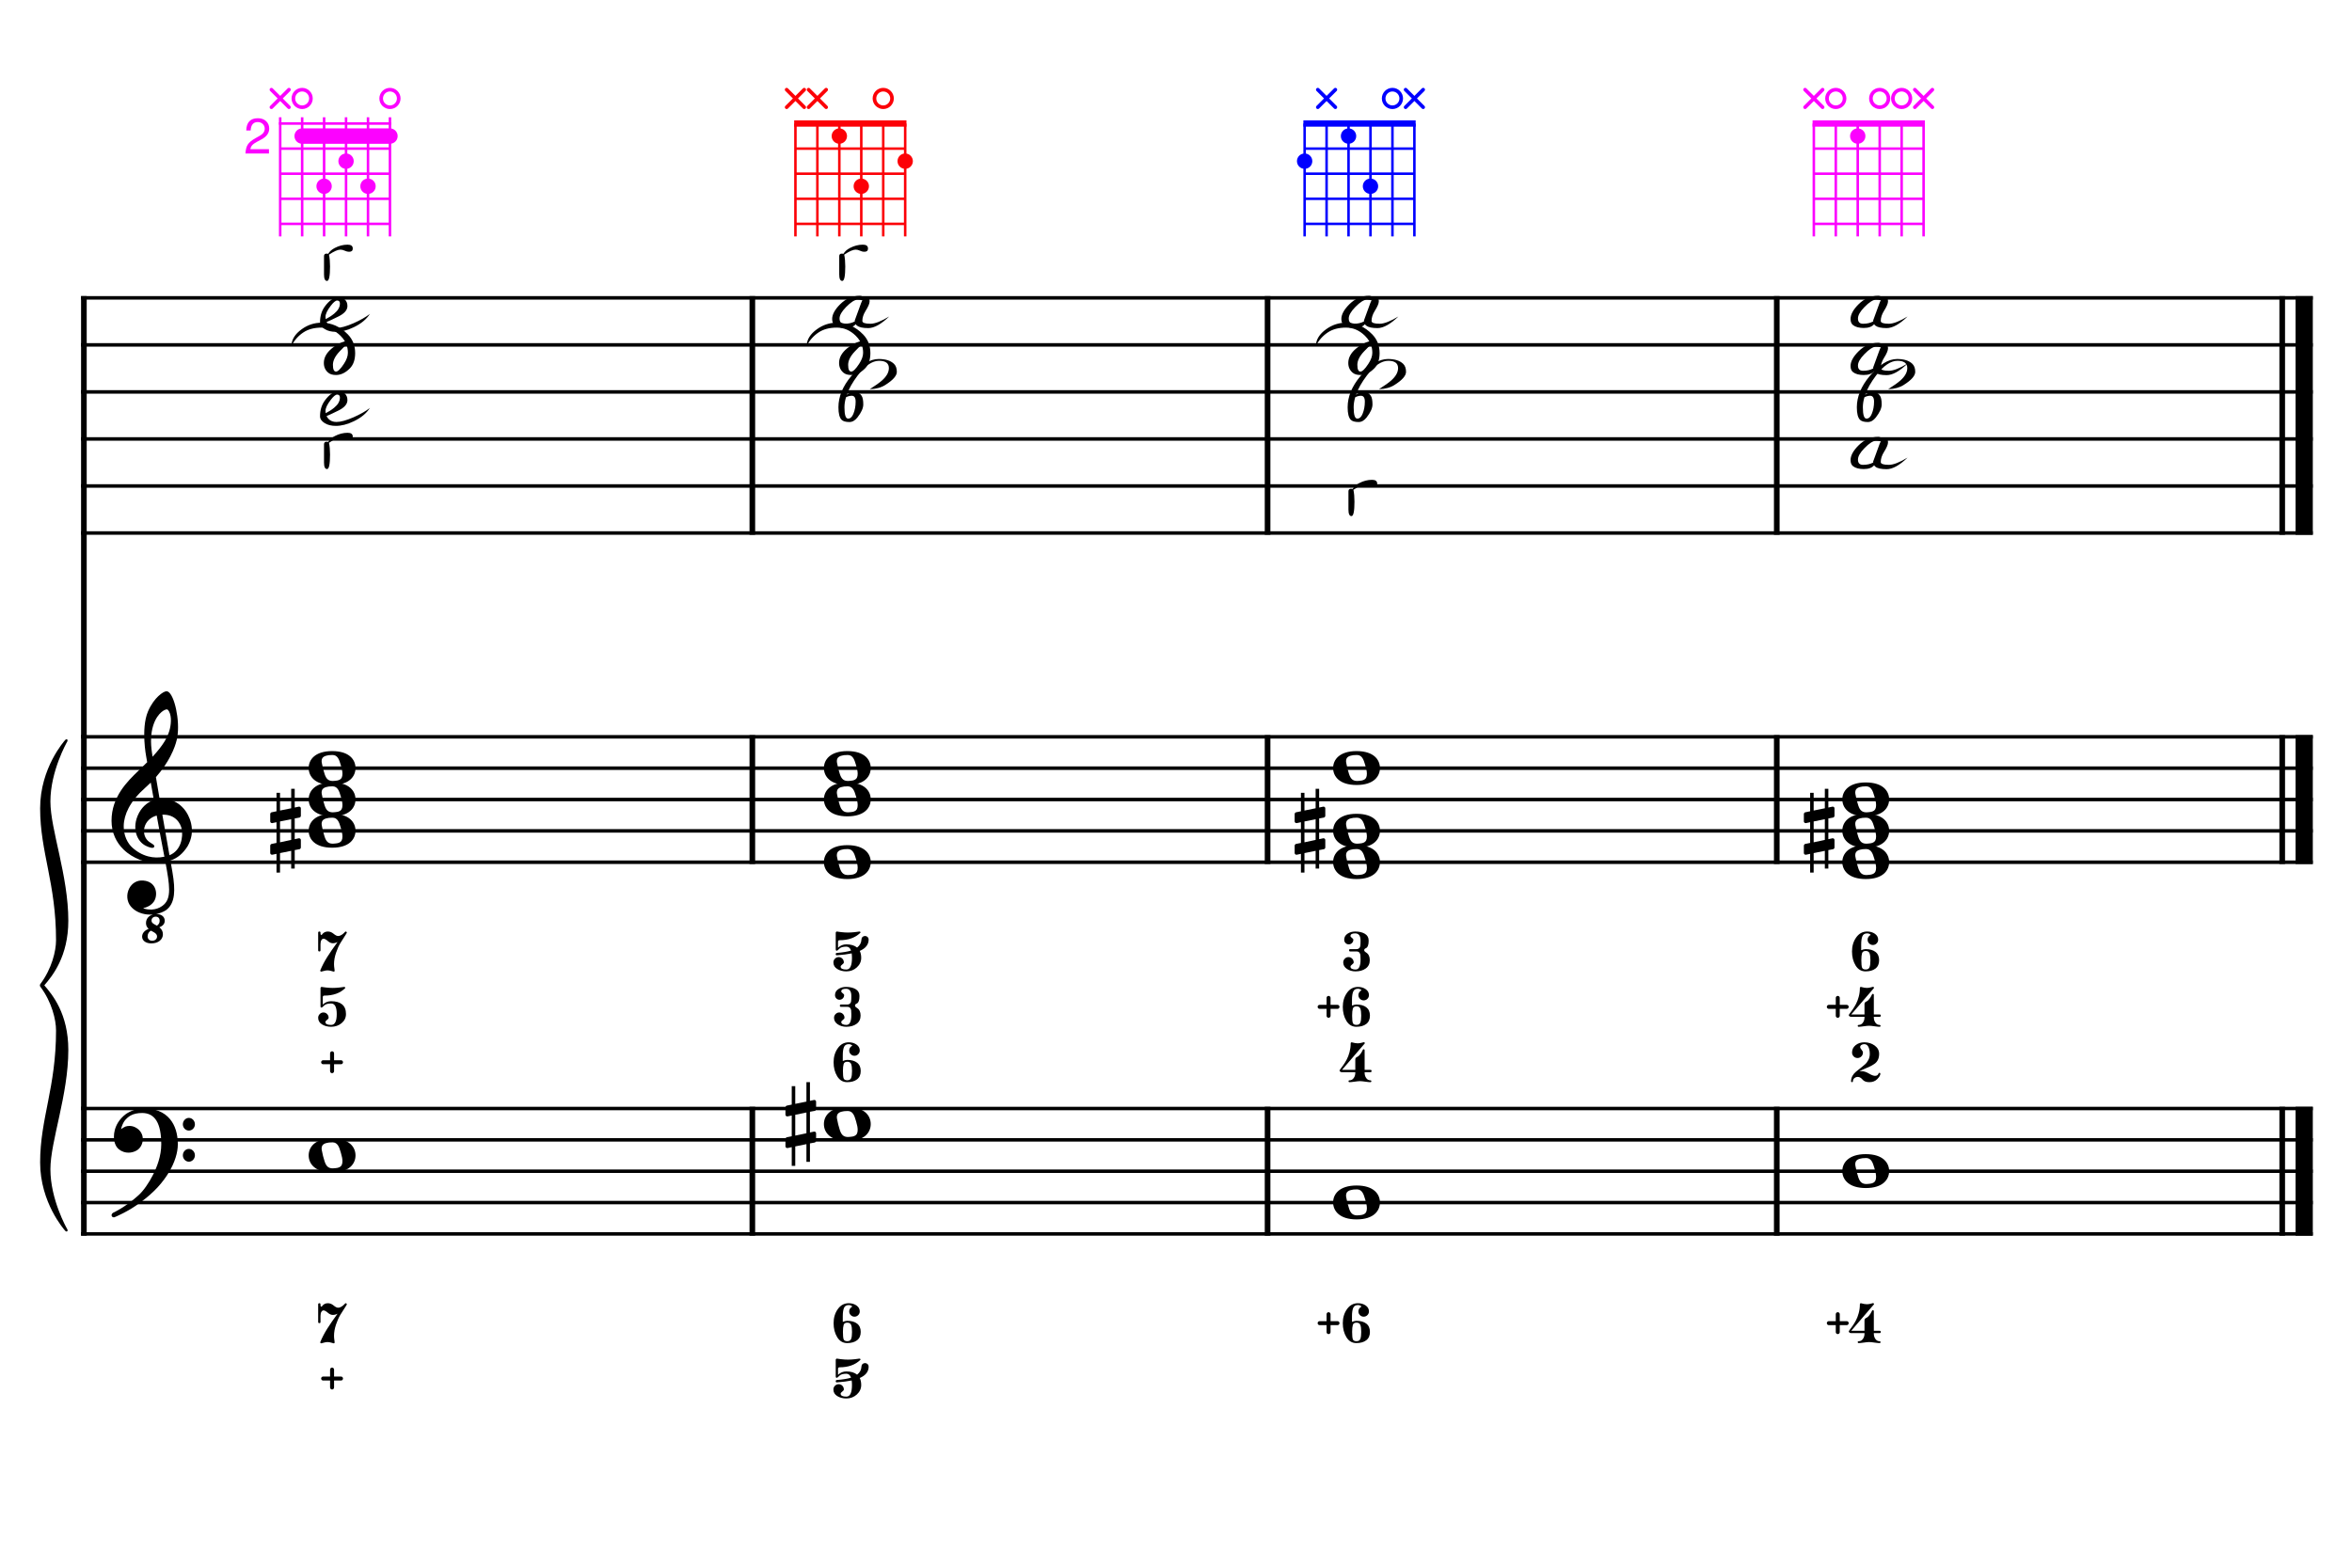 <?xml version="1.0" encoding="UTF-8" standalone="no"?>
<svg width="850.394px" height="566.929px" viewBox="0 0 850.394 566.929"
 xmlns="http://www.w3.org/2000/svg" xmlns:xlink="http://www.w3.org/1999/xlink" version="1.2" baseProfile="tiny">
<title>La Mineur (11)</title>
<desc>Generated by MuseScore 3.6.2</desc>
<polyline class="StaffLines" fill="none" stroke="#000000" stroke-width="1.25" stroke-linejoin="bevel" points="29.307,107.717 836.22,107.717"/>
<polyline class="StaffLines" fill="none" stroke="#000000" stroke-width="1.25" stroke-linejoin="bevel" points="29.307,124.724 836.22,124.724"/>
<polyline class="StaffLines" fill="none" stroke="#000000" stroke-width="1.25" stroke-linejoin="bevel" points="29.307,141.732 836.22,141.732"/>
<polyline class="StaffLines" fill="none" stroke="#000000" stroke-width="1.25" stroke-linejoin="bevel" points="29.307,158.74 836.22,158.74"/>
<polyline class="StaffLines" fill="none" stroke="#000000" stroke-width="1.25" stroke-linejoin="bevel" points="29.307,175.748 836.22,175.748"/>
<polyline class="StaffLines" fill="none" stroke="#000000" stroke-width="1.25" stroke-linejoin="bevel" points="29.307,192.756 836.22,192.756"/>
<polyline class="StaffLines" fill="none" stroke="#000000" stroke-width="1.25" stroke-linejoin="bevel" points="29.307,266.457 836.22,266.457"/>
<polyline class="StaffLines" fill="none" stroke="#000000" stroke-width="1.25" stroke-linejoin="bevel" points="29.307,277.795 836.22,277.795"/>
<polyline class="StaffLines" fill="none" stroke="#000000" stroke-width="1.25" stroke-linejoin="bevel" points="29.307,289.134 836.22,289.134"/>
<polyline class="StaffLines" fill="none" stroke="#000000" stroke-width="1.25" stroke-linejoin="bevel" points="29.307,300.472 836.22,300.472"/>
<polyline class="StaffLines" fill="none" stroke="#000000" stroke-width="1.25" stroke-linejoin="bevel" points="29.307,311.811 836.22,311.811"/>
<polyline class="StaffLines" fill="none" stroke="#000000" stroke-width="1.25" stroke-linejoin="bevel" points="29.307,400.875 836.22,400.875"/>
<polyline class="StaffLines" fill="none" stroke="#000000" stroke-width="1.25" stroke-linejoin="bevel" points="29.307,412.213 836.22,412.213"/>
<polyline class="StaffLines" fill="none" stroke="#000000" stroke-width="1.25" stroke-linejoin="bevel" points="29.307,423.552 836.22,423.552"/>
<polyline class="StaffLines" fill="none" stroke="#000000" stroke-width="1.25" stroke-linejoin="bevel" points="29.307,434.891 836.22,434.891"/>
<polyline class="StaffLines" fill="none" stroke="#000000" stroke-width="1.25" stroke-linejoin="bevel" points="29.307,446.229 836.22,446.229"/>
<polyline class="BarLine" fill="none" stroke="#000000" stroke-width="2.04" stroke-linejoin="bevel" points="30.328,400.251 30.328,446.853"/>
<polyline class="BarLine" fill="none" stroke="#000000" stroke-width="2.04" stroke-linejoin="bevel" points="272.017,400.251 272.017,446.853"/>
<polyline class="BarLine" fill="none" stroke="#000000" stroke-width="2.04" stroke-linejoin="bevel" points="458.305,400.251 458.305,446.853"/>
<polyline class="BarLine" fill="none" stroke="#000000" stroke-width="2.04" stroke-linejoin="bevel" points="642.413,400.251 642.413,446.853"/>
<polyline class="BarLine" fill="none" stroke="#000000" stroke-width="2.04" stroke-linejoin="bevel" points="825.165,400.251 825.165,446.853"/>
<polyline class="BarLine" fill="none" stroke="#000000" stroke-width="6.24" stroke-linejoin="bevel" points="833.102,400.251 833.102,446.853"/>
<polyline class="BarLine" fill="none" stroke="#000000" stroke-width="2.04" stroke-linejoin="bevel" points="30.328,265.833 30.328,400.875"/>
<polyline class="BarLine" fill="none" stroke="#000000" stroke-width="2.04" stroke-linejoin="bevel" points="272.017,265.833 272.017,312.435"/>
<polyline class="BarLine" fill="none" stroke="#000000" stroke-width="2.04" stroke-linejoin="bevel" points="458.305,265.833 458.305,312.435"/>
<polyline class="BarLine" fill="none" stroke="#000000" stroke-width="2.04" stroke-linejoin="bevel" points="642.413,265.833 642.413,312.435"/>
<polyline class="BarLine" fill="none" stroke="#000000" stroke-width="2.04" stroke-linejoin="bevel" points="825.165,265.833 825.165,312.435"/>
<polyline class="BarLine" fill="none" stroke="#000000" stroke-width="6.24" stroke-linejoin="bevel" points="833.102,265.833 833.102,312.435"/>
<polyline class="BarLine" fill="none" stroke="#000000" stroke-width="2.04" stroke-linejoin="bevel" points="30.328,107.093 30.328,266.457"/>
<polyline class="BarLine" fill="none" stroke="#000000" stroke-width="2.04" stroke-linejoin="bevel" points="272.017,107.093 272.017,193.38"/>
<polyline class="BarLine" fill="none" stroke="#000000" stroke-width="2.04" stroke-linejoin="bevel" points="458.305,107.093 458.305,193.38"/>
<polyline class="BarLine" fill="none" stroke="#000000" stroke-width="2.04" stroke-linejoin="bevel" points="642.413,107.093 642.413,193.38"/>
<polyline class="BarLine" fill="none" stroke="#000000" stroke-width="2.04" stroke-linejoin="bevel" points="825.165,107.093 825.165,193.38"/>
<polyline class="BarLine" fill="none" stroke="#000000" stroke-width="6.24" stroke-linejoin="bevel" points="833.102,107.093 833.102,193.38"/>
<path class="Accidental" transform="matrix(0.454,0,0,0.454,283.992,406.544)" d="M23.3,-10.6 C23.9,-10.7 24.4,-11.4 24.4,-12 L24.4,-17.9 C24.4,-18.7 23.8,-19.3 23,-19.3 L22.8,-19.3 L19.5,-18.6 L19.5,-33.5 L16.7,-33.5 L16.7,-18 L7.8,-16.2 L7.8,-30.3 L5,-30.3 L5,-15.6 L1.1,-14.8 C0.5,-14.7 0,-14 0,-13.4 L0,-13.2 L0,-7.4 L0,-7.6 C0,-6.8 0.6,-6.2 1.4,-6.2 L1.7,-6.2 L5,-6.9 L5,9.6 L1.1,10.4 C0.5,10.5 0,11.2 0,11.8 L0,17.6 C0,18.4 0.6,19 1.4,19 L1.7,19 L5,18.3 L5,33.2 L7.8,33.2 L7.8,17.7 L16.7,15.9 L16.7,30 L19.5,30 L19.5,15.3 L23.3,14.6 C23.9,14.5 24.4,13.8 24.4,13.2 L24.4,7.3 C24.4,6.5 23.8,5.9 23,5.9 L22.8,5.9 L19.5,6.6 L19.5,-9.9 L23.3,-10.6 M7.8,9.1 L7.8,-7.5 L16.7,-9.3 L16.7,7.2 L7.8,9.1 "/>
<path class="Accidental" transform="matrix(0.454,0,0,0.454,97.704,300.472)" d="M23.3,-10.6 C23.9,-10.7 24.4,-11.4 24.4,-12 L24.4,-17.9 C24.4,-18.7 23.8,-19.3 23,-19.3 L22.8,-19.3 L19.5,-18.6 L19.5,-33.5 L16.7,-33.5 L16.7,-18 L7.8,-16.2 L7.8,-30.3 L5,-30.3 L5,-15.6 L1.1,-14.8 C0.5,-14.7 0,-14 0,-13.4 L0,-13.2 L0,-7.4 L0,-7.6 C0,-6.8 0.6,-6.2 1.4,-6.2 L1.7,-6.2 L5,-6.9 L5,9.6 L1.1,10.4 C0.5,10.5 0,11.2 0,11.8 L0,17.6 C0,18.4 0.6,19 1.4,19 L1.7,19 L5,18.3 L5,33.2 L7.8,33.2 L7.8,17.7 L16.7,15.9 L16.7,30 L19.5,30 L19.5,15.3 L23.3,14.6 C23.9,14.5 24.4,13.8 24.4,13.2 L24.4,7.3 C24.4,6.5 23.8,5.9 23,5.9 L22.8,5.9 L19.5,6.6 L19.5,-9.9 L23.3,-10.6 M7.8,9.1 L7.8,-7.5 L16.7,-9.3 L16.7,7.2 L7.8,9.1 "/>
<path class="Accidental" transform="matrix(0.454,0,0,0.454,468.1,300.472)" d="M23.3,-10.6 C23.9,-10.7 24.4,-11.4 24.4,-12 L24.4,-17.9 C24.4,-18.7 23.8,-19.3 23,-19.3 L22.8,-19.3 L19.5,-18.6 L19.5,-33.5 L16.7,-33.5 L16.7,-18 L7.8,-16.2 L7.8,-30.3 L5,-30.3 L5,-15.6 L1.1,-14.8 C0.5,-14.7 0,-14 0,-13.4 L0,-13.2 L0,-7.4 L0,-7.6 C0,-6.8 0.6,-6.2 1.4,-6.2 L1.7,-6.2 L5,-6.9 L5,9.6 L1.1,10.4 C0.5,10.5 0,11.2 0,11.8 L0,17.6 C0,18.4 0.6,19 1.4,19 L1.7,19 L5,18.3 L5,33.2 L7.8,33.2 L7.8,17.7 L16.7,15.9 L16.7,30 L19.5,30 L19.5,15.3 L23.3,14.6 C23.9,14.5 24.4,13.8 24.4,13.2 L24.4,7.3 C24.4,6.5 23.8,5.9 23,5.9 L22.8,5.9 L19.5,6.6 L19.5,-9.9 L23.3,-10.6 M7.8,9.1 L7.8,-7.5 L16.7,-9.3 L16.7,7.2 L7.8,9.1 "/>
<path class="Accidental" transform="matrix(0.454,0,0,0.454,652.209,300.472)" d="M23.3,-10.6 C23.9,-10.7 24.4,-11.4 24.4,-12 L24.4,-17.9 C24.4,-18.7 23.8,-19.3 23,-19.3 L22.8,-19.3 L19.5,-18.6 L19.5,-33.5 L16.7,-33.5 L16.7,-18 L7.8,-16.2 L7.8,-30.3 L5,-30.3 L5,-15.6 L1.1,-14.8 C0.5,-14.7 0,-14 0,-13.4 L0,-13.2 L0,-7.4 L0,-7.6 C0,-6.8 0.6,-6.2 1.4,-6.2 L1.7,-6.2 L5,-6.9 L5,9.6 L1.1,10.4 C0.5,10.5 0,11.2 0,11.8 L0,17.6 C0,18.4 0.6,19 1.4,19 L1.7,19 L5,18.3 L5,33.2 L7.8,33.2 L7.8,17.7 L16.7,15.9 L16.7,30 L19.5,30 L19.5,15.3 L23.3,14.6 C23.9,14.5 24.4,13.8 24.4,13.2 L24.4,7.3 C24.4,6.5 23.8,5.9 23,5.9 L22.8,5.9 L19.5,6.6 L19.5,-9.9 L23.3,-10.6 M7.8,9.1 L7.8,-7.5 L16.7,-9.3 L16.7,7.2 L7.8,9.1 "/>
<path class="Note" transform="matrix(0.454,0,0,0.454,111.604,417.883)" d="M18.7,-13.6 C4.9,-13.6 0,-6.6 0,-0.1 C0,6.4 4.9,13.4 18.7,13.4 C32.5,13.4 37.3,6.4 37.3,-0.1 C37.3,-6.6 32.5,-13.6 18.7,-13.6 M10.4,-4.5 C10.3,-4.9 10.3,-5.3 10.3,-5.7 C10.3,-6.5 10.5,-7.3 10.9,-8 C11.6,-9 12.8,-9.7 14.3,-10 C15.6,-10.3 16.3,-10.5 18.9,-10.5 L19,-10.5 C23,-10.5 24.3,-6.8 25.4,-3 L25.7,-2 C26.5,0.6 26.9,2.8 26.9,4.5 C26.9,5.7 26.7,6.8 26.3,7.6 C25.7,8.7 24.7,9.4 23,9.8 C22.1,10 20.6,10.1 20.6,10.1 C20.1,10.1 19.7,10.2 19.3,10.2 C16.1,10.2 14.1,9 12.7,4.7 C11.5,1 11.3,-0.1 10.4,-4.5"/>
<path class="Note" transform="matrix(0.454,0,0,0.454,297.892,406.544)" d="M18.7,-13.6 C4.9,-13.6 0,-6.6 0,-0.1 C0,6.4 4.9,13.4 18.7,13.4 C32.5,13.4 37.3,6.4 37.3,-0.1 C37.3,-6.6 32.5,-13.6 18.7,-13.6 M10.4,-4.5 C10.3,-4.9 10.3,-5.3 10.3,-5.7 C10.3,-6.5 10.5,-7.3 10.9,-8 C11.6,-9 12.8,-9.7 14.3,-10 C15.6,-10.3 16.3,-10.5 18.9,-10.5 L19,-10.5 C23,-10.5 24.3,-6.8 25.4,-3 L25.7,-2 C26.5,0.6 26.9,2.8 26.9,4.5 C26.9,5.7 26.7,6.8 26.3,7.6 C25.7,8.7 24.7,9.4 23,9.8 C22.1,10 20.6,10.1 20.6,10.1 C20.1,10.1 19.7,10.2 19.3,10.2 C16.1,10.2 14.1,9 12.7,4.7 C11.5,1 11.3,-0.1 10.4,-4.5"/>
<path class="Note" transform="matrix(0.454,0,0,0.454,482,434.891)" d="M18.7,-13.6 C4.9,-13.6 0,-6.6 0,-0.1 C0,6.4 4.9,13.4 18.7,13.4 C32.5,13.4 37.3,6.4 37.3,-0.1 C37.3,-6.6 32.5,-13.6 18.7,-13.6 M10.4,-4.5 C10.3,-4.9 10.3,-5.3 10.3,-5.7 C10.3,-6.5 10.5,-7.3 10.9,-8 C11.6,-9 12.8,-9.7 14.3,-10 C15.6,-10.3 16.3,-10.5 18.9,-10.5 L19,-10.5 C23,-10.5 24.3,-6.8 25.4,-3 L25.7,-2 C26.5,0.6 26.9,2.8 26.9,4.5 C26.9,5.7 26.7,6.8 26.3,7.6 C25.7,8.7 24.7,9.4 23,9.8 C22.1,10 20.6,10.1 20.6,10.1 C20.1,10.1 19.7,10.2 19.3,10.2 C16.1,10.2 14.1,9 12.7,4.7 C11.5,1 11.3,-0.1 10.4,-4.5"/>
<path class="Note" transform="matrix(0.454,0,0,0.454,666.109,423.552)" d="M18.7,-13.6 C4.9,-13.6 0,-6.6 0,-0.1 C0,6.4 4.9,13.4 18.7,13.4 C32.5,13.4 37.3,6.4 37.3,-0.1 C37.3,-6.6 32.5,-13.6 18.7,-13.6 M10.4,-4.5 C10.3,-4.9 10.3,-5.3 10.3,-5.7 C10.3,-6.5 10.5,-7.3 10.9,-8 C11.6,-9 12.8,-9.7 14.3,-10 C15.6,-10.3 16.3,-10.5 18.9,-10.5 L19,-10.5 C23,-10.5 24.3,-6.8 25.4,-3 L25.7,-2 C26.5,0.6 26.9,2.8 26.9,4.5 C26.9,5.7 26.7,6.8 26.3,7.6 C25.7,8.7 24.7,9.4 23,9.8 C22.1,10 20.6,10.1 20.6,10.1 C20.1,10.1 19.7,10.2 19.3,10.2 C16.1,10.2 14.1,9 12.7,4.7 C11.5,1 11.3,-0.1 10.4,-4.5"/>
<path class="Note" transform="matrix(0.454,0,0,0.454,111.604,300.472)" d="M18.7,-13.6 C4.9,-13.6 0,-6.6 0,-0.1 C0,6.4 4.9,13.4 18.7,13.4 C32.5,13.4 37.3,6.4 37.3,-0.1 C37.3,-6.6 32.5,-13.6 18.7,-13.6 M10.4,-4.5 C10.3,-4.9 10.3,-5.3 10.3,-5.7 C10.3,-6.5 10.5,-7.3 10.9,-8 C11.6,-9 12.8,-9.7 14.3,-10 C15.6,-10.3 16.3,-10.5 18.9,-10.5 L19,-10.5 C23,-10.5 24.3,-6.8 25.4,-3 L25.7,-2 C26.5,0.6 26.9,2.8 26.9,4.5 C26.9,5.7 26.7,6.8 26.3,7.6 C25.7,8.7 24.7,9.4 23,9.8 C22.1,10 20.6,10.1 20.6,10.1 C20.1,10.1 19.7,10.2 19.3,10.2 C16.1,10.2 14.1,9 12.7,4.7 C11.5,1 11.3,-0.1 10.4,-4.5"/>
<path class="Note" transform="matrix(0.454,0,0,0.454,111.604,289.134)" d="M18.7,-13.6 C4.9,-13.6 0,-6.6 0,-0.1 C0,6.4 4.9,13.4 18.7,13.4 C32.5,13.4 37.3,6.4 37.3,-0.1 C37.3,-6.6 32.5,-13.6 18.7,-13.6 M10.4,-4.5 C10.3,-4.9 10.3,-5.3 10.3,-5.7 C10.3,-6.5 10.5,-7.3 10.9,-8 C11.6,-9 12.8,-9.7 14.3,-10 C15.6,-10.3 16.3,-10.5 18.9,-10.5 L19,-10.5 C23,-10.5 24.3,-6.8 25.4,-3 L25.7,-2 C26.5,0.6 26.9,2.8 26.9,4.5 C26.9,5.7 26.7,6.8 26.3,7.6 C25.7,8.7 24.7,9.4 23,9.8 C22.1,10 20.6,10.1 20.6,10.1 C20.1,10.1 19.7,10.2 19.3,10.2 C16.1,10.2 14.1,9 12.7,4.7 C11.5,1 11.3,-0.1 10.4,-4.5"/>
<path class="Note" transform="matrix(0.454,0,0,0.454,111.604,277.795)" d="M18.7,-13.6 C4.9,-13.6 0,-6.6 0,-0.1 C0,6.4 4.9,13.4 18.7,13.4 C32.5,13.4 37.3,6.4 37.3,-0.1 C37.3,-6.6 32.5,-13.6 18.7,-13.6 M10.4,-4.5 C10.3,-4.9 10.3,-5.3 10.3,-5.7 C10.3,-6.5 10.5,-7.3 10.9,-8 C11.6,-9 12.8,-9.7 14.3,-10 C15.6,-10.3 16.3,-10.5 18.9,-10.5 L19,-10.5 C23,-10.5 24.3,-6.8 25.4,-3 L25.7,-2 C26.5,0.6 26.9,2.8 26.9,4.5 C26.9,5.7 26.7,6.8 26.3,7.6 C25.7,8.7 24.7,9.4 23,9.8 C22.1,10 20.6,10.1 20.6,10.1 C20.1,10.1 19.7,10.2 19.3,10.2 C16.1,10.2 14.1,9 12.7,4.7 C11.5,1 11.3,-0.1 10.4,-4.5"/>
<path class="Note" transform="matrix(0.454,0,0,0.454,297.892,311.811)" d="M18.7,-13.6 C4.9,-13.6 0,-6.6 0,-0.1 C0,6.4 4.9,13.4 18.7,13.4 C32.5,13.4 37.3,6.4 37.3,-0.1 C37.3,-6.6 32.5,-13.6 18.7,-13.6 M10.4,-4.5 C10.3,-4.9 10.3,-5.3 10.3,-5.7 C10.3,-6.5 10.5,-7.3 10.9,-8 C11.6,-9 12.8,-9.7 14.3,-10 C15.6,-10.3 16.3,-10.5 18.9,-10.5 L19,-10.5 C23,-10.5 24.3,-6.8 25.4,-3 L25.7,-2 C26.5,0.6 26.9,2.8 26.9,4.5 C26.9,5.7 26.7,6.8 26.3,7.6 C25.7,8.7 24.7,9.4 23,9.8 C22.1,10 20.6,10.1 20.6,10.1 C20.1,10.1 19.7,10.2 19.3,10.2 C16.1,10.2 14.1,9 12.7,4.7 C11.5,1 11.3,-0.1 10.4,-4.5"/>
<path class="Note" transform="matrix(0.454,0,0,0.454,297.892,289.134)" d="M18.7,-13.6 C4.9,-13.6 0,-6.6 0,-0.1 C0,6.4 4.9,13.4 18.7,13.4 C32.5,13.4 37.3,6.4 37.3,-0.1 C37.3,-6.6 32.5,-13.6 18.7,-13.6 M10.4,-4.5 C10.3,-4.9 10.3,-5.3 10.3,-5.7 C10.3,-6.5 10.5,-7.3 10.9,-8 C11.6,-9 12.8,-9.7 14.3,-10 C15.6,-10.3 16.3,-10.5 18.9,-10.5 L19,-10.5 C23,-10.5 24.3,-6.8 25.4,-3 L25.7,-2 C26.5,0.6 26.9,2.8 26.9,4.5 C26.9,5.7 26.7,6.8 26.3,7.6 C25.7,8.7 24.7,9.4 23,9.8 C22.1,10 20.6,10.1 20.6,10.1 C20.1,10.1 19.7,10.2 19.3,10.2 C16.1,10.2 14.1,9 12.7,4.7 C11.5,1 11.3,-0.1 10.4,-4.5"/>
<path class="Note" transform="matrix(0.454,0,0,0.454,297.892,277.795)" d="M18.7,-13.6 C4.9,-13.6 0,-6.6 0,-0.1 C0,6.4 4.9,13.4 18.7,13.4 C32.5,13.4 37.3,6.4 37.3,-0.1 C37.3,-6.6 32.5,-13.6 18.7,-13.6 M10.4,-4.5 C10.3,-4.9 10.3,-5.3 10.3,-5.7 C10.3,-6.5 10.5,-7.3 10.9,-8 C11.6,-9 12.8,-9.7 14.3,-10 C15.6,-10.3 16.3,-10.5 18.9,-10.5 L19,-10.5 C23,-10.5 24.3,-6.8 25.4,-3 L25.7,-2 C26.5,0.6 26.9,2.8 26.9,4.5 C26.9,5.7 26.7,6.8 26.3,7.6 C25.7,8.7 24.7,9.4 23,9.8 C22.1,10 20.6,10.1 20.6,10.1 C20.1,10.1 19.7,10.2 19.3,10.2 C16.1,10.2 14.1,9 12.7,4.7 C11.5,1 11.3,-0.1 10.4,-4.5"/>
<path class="Note" transform="matrix(0.454,0,0,0.454,482,311.811)" d="M18.7,-13.6 C4.9,-13.6 0,-6.6 0,-0.1 C0,6.4 4.9,13.4 18.7,13.4 C32.5,13.4 37.3,6.4 37.3,-0.1 C37.3,-6.6 32.5,-13.6 18.7,-13.6 M10.4,-4.5 C10.3,-4.9 10.3,-5.3 10.3,-5.7 C10.3,-6.5 10.5,-7.3 10.9,-8 C11.6,-9 12.8,-9.7 14.3,-10 C15.6,-10.3 16.3,-10.5 18.9,-10.5 L19,-10.5 C23,-10.5 24.3,-6.8 25.4,-3 L25.7,-2 C26.5,0.6 26.9,2.8 26.9,4.5 C26.9,5.7 26.7,6.8 26.3,7.6 C25.7,8.7 24.7,9.4 23,9.8 C22.1,10 20.6,10.1 20.6,10.1 C20.1,10.1 19.7,10.2 19.3,10.2 C16.1,10.2 14.1,9 12.7,4.7 C11.5,1 11.3,-0.1 10.4,-4.5"/>
<path class="Note" transform="matrix(0.454,0,0,0.454,482,300.472)" d="M18.7,-13.6 C4.9,-13.6 0,-6.6 0,-0.1 C0,6.4 4.9,13.4 18.7,13.4 C32.5,13.4 37.3,6.4 37.3,-0.1 C37.3,-6.6 32.5,-13.6 18.7,-13.6 M10.4,-4.5 C10.3,-4.9 10.3,-5.3 10.3,-5.7 C10.3,-6.5 10.5,-7.3 10.9,-8 C11.6,-9 12.8,-9.7 14.3,-10 C15.6,-10.3 16.3,-10.5 18.9,-10.5 L19,-10.5 C23,-10.5 24.3,-6.8 25.4,-3 L25.7,-2 C26.5,0.6 26.9,2.8 26.9,4.5 C26.9,5.7 26.7,6.8 26.3,7.6 C25.7,8.7 24.7,9.4 23,9.8 C22.1,10 20.6,10.1 20.6,10.1 C20.1,10.1 19.7,10.2 19.3,10.2 C16.1,10.2 14.1,9 12.7,4.7 C11.5,1 11.3,-0.1 10.4,-4.5"/>
<path class="Note" transform="matrix(0.454,0,0,0.454,482,277.795)" d="M18.7,-13.6 C4.9,-13.6 0,-6.6 0,-0.1 C0,6.4 4.9,13.4 18.7,13.4 C32.5,13.4 37.3,6.4 37.3,-0.1 C37.3,-6.6 32.5,-13.6 18.7,-13.6 M10.4,-4.5 C10.3,-4.9 10.3,-5.3 10.3,-5.7 C10.3,-6.5 10.5,-7.3 10.9,-8 C11.6,-9 12.8,-9.7 14.3,-10 C15.6,-10.3 16.3,-10.5 18.9,-10.5 L19,-10.5 C23,-10.5 24.3,-6.8 25.4,-3 L25.7,-2 C26.5,0.6 26.9,2.8 26.9,4.5 C26.9,5.7 26.7,6.8 26.3,7.6 C25.7,8.7 24.7,9.4 23,9.8 C22.1,10 20.6,10.1 20.6,10.1 C20.1,10.1 19.7,10.2 19.3,10.2 C16.1,10.2 14.1,9 12.7,4.7 C11.5,1 11.3,-0.1 10.4,-4.5"/>
<path class="Note" transform="matrix(0.454,0,0,0.454,666.109,311.811)" d="M18.7,-13.6 C4.9,-13.6 0,-6.6 0,-0.1 C0,6.4 4.9,13.4 18.7,13.4 C32.5,13.4 37.3,6.4 37.3,-0.1 C37.3,-6.6 32.5,-13.6 18.7,-13.6 M10.4,-4.5 C10.3,-4.9 10.3,-5.3 10.3,-5.7 C10.3,-6.5 10.5,-7.3 10.9,-8 C11.6,-9 12.8,-9.7 14.3,-10 C15.6,-10.3 16.3,-10.5 18.9,-10.5 L19,-10.5 C23,-10.5 24.3,-6.8 25.4,-3 L25.7,-2 C26.5,0.6 26.9,2.8 26.9,4.5 C26.9,5.7 26.7,6.8 26.3,7.6 C25.7,8.7 24.7,9.4 23,9.8 C22.1,10 20.6,10.1 20.6,10.1 C20.1,10.1 19.7,10.2 19.3,10.2 C16.1,10.2 14.1,9 12.7,4.7 C11.5,1 11.3,-0.1 10.4,-4.5"/>
<path class="Note" transform="matrix(0.454,0,0,0.454,666.109,300.472)" d="M18.7,-13.6 C4.9,-13.6 0,-6.6 0,-0.1 C0,6.4 4.9,13.4 18.7,13.4 C32.5,13.4 37.3,6.4 37.3,-0.1 C37.3,-6.6 32.5,-13.6 18.7,-13.6 M10.4,-4.5 C10.3,-4.9 10.3,-5.3 10.3,-5.7 C10.3,-6.5 10.5,-7.3 10.9,-8 C11.6,-9 12.8,-9.7 14.3,-10 C15.6,-10.3 16.3,-10.5 18.9,-10.5 L19,-10.5 C23,-10.5 24.3,-6.8 25.4,-3 L25.7,-2 C26.5,0.6 26.9,2.8 26.9,4.5 C26.9,5.7 26.7,6.8 26.3,7.6 C25.7,8.7 24.7,9.4 23,9.8 C22.1,10 20.6,10.1 20.6,10.1 C20.1,10.1 19.7,10.2 19.3,10.2 C16.1,10.2 14.1,9 12.7,4.7 C11.5,1 11.3,-0.1 10.4,-4.5"/>
<path class="Note" transform="matrix(0.454,0,0,0.454,666.109,289.134)" d="M18.7,-13.6 C4.9,-13.6 0,-6.6 0,-0.1 C0,6.4 4.9,13.4 18.7,13.4 C32.5,13.4 37.3,6.4 37.3,-0.1 C37.3,-6.6 32.5,-13.6 18.7,-13.6 M10.4,-4.5 C10.3,-4.9 10.3,-5.3 10.3,-5.7 C10.3,-6.5 10.5,-7.3 10.9,-8 C11.6,-9 12.8,-9.7 14.3,-10 C15.6,-10.3 16.3,-10.5 18.9,-10.5 L19,-10.5 C23,-10.5 24.3,-6.8 25.4,-3 L25.7,-2 C26.5,0.6 26.9,2.8 26.9,4.5 C26.9,5.7 26.7,6.8 26.3,7.6 C25.7,8.7 24.7,9.4 23,9.8 C22.1,10 20.6,10.1 20.6,10.1 C20.1,10.1 19.7,10.2 19.3,10.2 C16.1,10.2 14.1,9 12.7,4.7 C11.5,1 11.3,-0.1 10.4,-4.5"/>
<path class="Note" d="M118.25,169.629 C117.517,169.629 117.15,168.843 117.15,167.27 L117.15,160.689 C117.15,160.061 117.457,159.746 118.071,159.746 C118.34,159.746 118.542,159.769 118.677,159.813 C119.156,158.975 119.942,158.271 121.035,157.702 C122.563,156.909 124.113,156.512 125.685,156.512 C126.928,156.512 127.549,156.976 127.549,157.904 C127.549,158.683 127.13,159.072 126.291,159.072 C125.692,159.072 125.123,158.937 124.584,158.668 C124.105,158.428 123.596,158.309 123.057,158.309 C122.128,158.309 120.758,158.915 118.947,160.128 C119.201,161.341 119.328,162.756 119.328,164.373 C119.328,167.877 118.969,169.629 118.25,169.629"/>
<path class="Note" d="M133.726,113.529 C132.498,115.461 130.559,117.063 127.908,118.336 C125.602,119.444 123.446,119.998 121.44,119.998 C119.837,119.998 118.505,119.676 117.442,119.032 C116.289,118.328 115.712,117.49 115.712,116.516 C115.712,114.315 116.289,112.421 117.442,110.834 C119.014,108.678 120.601,107.599 122.203,107.599 C123.341,107.599 124.15,107.824 124.629,108.273 C125.288,108.857 125.617,109.658 125.617,110.677 C125.617,112.114 124.547,113.364 122.406,114.428 C120.324,115.461 118.879,116.135 118.071,116.449 C118.25,116.823 118.482,117.16 118.767,117.46 C119.471,118.208 120.429,118.583 121.642,118.583 C123.169,118.583 125.221,118.021 127.796,116.898 C130.267,115.805 132.243,114.682 133.726,113.529 M117.756,115.416 C118.879,114.847 119.905,114.18 120.833,113.417 C122.211,112.294 122.9,111.081 122.9,109.778 C122.9,109.044 122.563,108.678 121.889,108.678 C121.32,108.678 120.541,109.329 119.553,110.632 C118.31,112.249 117.689,113.567 117.689,114.585 C117.689,114.869 117.711,115.146 117.756,115.416"/>
<path class="Note" d="M118.25,101.597 C117.517,101.597 117.15,100.811 117.15,99.239 L117.15,92.658 C117.15,92.029 117.457,91.715 118.071,91.715 C118.34,91.715 118.542,91.737 118.677,91.782 C119.156,90.943 119.942,90.24 121.035,89.671 C122.563,88.877 124.113,88.48 125.685,88.48 C126.928,88.48 127.549,88.944 127.549,89.873 C127.549,90.651 127.13,91.041 126.291,91.041 C125.692,91.041 125.123,90.906 124.584,90.636 C124.105,90.397 123.596,90.277 123.057,90.277 C122.128,90.277 120.758,90.883 118.947,92.096 C119.201,93.309 119.328,94.724 119.328,96.341 C119.328,99.845 118.969,101.597 118.25,101.597"/>
<path class="Note" d="M133.726,147.545 C132.498,149.476 130.559,151.079 127.908,152.351 C125.602,153.46 123.446,154.014 121.44,154.014 C119.837,154.014 118.505,153.692 117.442,153.048 C116.289,152.344 115.712,151.505 115.712,150.532 C115.712,148.331 116.289,146.437 117.442,144.85 C119.014,142.693 120.601,141.615 122.203,141.615 C123.341,141.615 124.15,141.84 124.629,142.289 C125.288,142.873 125.617,143.674 125.617,144.692 C125.617,146.13 124.547,147.38 122.406,148.443 C120.324,149.476 118.879,150.15 118.071,150.465 C118.25,150.839 118.482,151.176 118.767,151.476 C119.471,152.224 120.429,152.599 121.642,152.599 C123.169,152.599 125.221,152.037 127.796,150.914 C130.267,149.821 132.243,148.698 133.726,147.545 M117.756,149.432 C118.879,148.863 119.905,148.196 120.833,147.433 C122.211,146.309 122.9,145.097 122.9,143.794 C122.9,143.06 122.563,142.693 121.889,142.693 C121.32,142.693 120.541,143.345 119.553,144.647 C118.31,146.265 117.689,147.582 117.689,148.601 C117.689,148.885 117.711,149.162 117.756,149.432"/>
<path class="Note" d="M105.367,125.057 C105.426,122.795 106.677,120.789 109.118,119.037 C111.289,117.48 113.662,116.701 116.238,116.701 C119.846,116.701 123.028,118.116 125.784,120.946 C127.535,122.758 128.411,125.004 128.411,127.684 C128.411,130.095 127.768,131.945 126.48,133.232 C124.908,134.82 123.245,135.613 121.493,135.613 C120.296,135.613 119.367,135.344 118.708,134.805 C117.63,133.921 117.091,132.738 117.091,131.256 C117.091,129.339 118.049,127.587 119.966,126 C121.538,124.697 123.118,123.844 124.705,123.439 C124.286,122.721 123.755,122.047 123.111,121.418 C121.104,119.456 118.828,118.475 116.283,118.475 C113.632,118.475 111.438,119.052 109.701,120.205 C107.905,121.388 106.46,123.005 105.367,125.057 M125.267,124.63 C124.443,125.393 123.62,126.209 122.796,127.078 C121.179,128.785 120.37,130.402 120.37,131.93 C120.37,133.562 120.745,134.378 121.493,134.378 C122.167,134.378 123.111,133.457 124.324,131.615 C125.297,130.148 125.784,128.8 125.784,127.572 C125.784,126.524 125.611,125.543 125.267,124.63"/>
<path class="Note" d="M313.096,107.285 C313.979,107.285 314.421,107.839 314.421,108.947 C314.421,109.726 313.934,110.886 312.961,112.429 C312.182,113.671 311.793,114.884 311.793,116.067 C311.793,116.741 312.774,117.078 314.735,117.078 C316.352,117.078 318.606,116.202 321.496,114.45 C318.591,117.25 316.068,118.65 313.927,118.65 C311.995,118.65 310.647,118.358 309.884,117.774 C309.689,117.624 309.524,117.445 309.389,117.235 C308.641,118.149 307.39,118.605 305.639,118.605 C303.961,118.605 302.674,118.261 301.775,117.572 C301.176,117.108 300.877,116.367 300.877,115.348 C300.877,113.731 301.835,111.964 303.752,110.048 C305.803,107.996 308.177,106.971 310.872,106.971 C311.546,106.971 312.04,107.218 312.354,107.712 C312.609,107.427 312.856,107.285 313.096,107.285 M309.075,116.224 C309.06,116.105 309.053,115.985 309.053,115.865 C309.053,115.805 309.816,113.716 311.344,109.598 C311.493,109.194 311.643,108.85 311.793,108.565 C311.209,108.445 310.632,108.386 310.063,108.386 C309.015,108.386 307.623,109.276 305.886,111.058 C304.328,112.646 303.55,114.016 303.55,115.169 C303.55,116.442 304.156,117.078 305.369,117.078 C306.836,117.078 308.072,116.793 309.075,116.224"/>
<path class="Note" d="M314.466,140.739 C316.487,139.466 317.955,138.426 318.868,137.617 C320.545,136.135 321.384,134.637 321.384,133.125 C321.384,131.358 320.201,130.475 317.835,130.475 C315.349,130.475 312.759,132.264 310.063,135.843 C308.236,138.268 306.941,140.559 306.178,142.716 C307.121,142.102 308.117,141.795 309.165,141.795 C310.153,141.795 310.939,142.237 311.523,143.12 C311.928,143.734 312.13,144.782 312.13,146.265 C312.13,147.597 311.426,149.162 310.018,150.959 C309.15,152.067 308.184,152.621 307.121,152.621 C305.773,152.621 304.83,152.351 304.291,151.812 C303.527,151.049 303.145,149.536 303.145,147.275 C303.145,143.472 304.68,139.728 307.75,136.045 C311.209,131.897 314.526,129.823 317.7,129.823 C320.156,129.823 321.99,130.4 323.203,131.553 C323.907,132.226 324.259,133.2 324.259,134.473 C324.259,135.895 322.859,137.482 320.058,139.234 C318.591,140.163 316.727,140.664 314.466,140.739 M305.886,143.659 C305.511,144.917 305.324,146.122 305.324,147.275 C305.324,150.016 305.758,151.386 306.627,151.386 C307.45,151.386 308.094,150.802 308.558,149.634 C309.097,148.316 309.367,146.856 309.367,145.254 C309.367,143.831 308.895,143.12 307.952,143.12 C307.293,143.12 306.604,143.3 305.886,143.659"/>
<path class="Note" d="M304.538,101.597 C303.804,101.597 303.437,100.811 303.437,99.239 L303.437,92.658 C303.437,92.029 303.744,91.715 304.358,91.715 C304.628,91.715 304.83,91.737 304.965,91.782 C305.444,90.943 306.23,90.24 307.323,89.671 C308.85,88.877 310.4,88.48 311.972,88.48 C313.215,88.48 313.837,88.944 313.837,89.873 C313.837,90.651 313.417,91.041 312.579,91.041 C311.98,91.041 311.411,90.906 310.872,90.636 C310.393,90.397 309.884,90.277 309.345,90.277 C308.416,90.277 307.046,90.883 305.234,92.096 C305.489,93.309 305.616,94.724 305.616,96.341 C305.616,99.845 305.257,101.597 304.538,101.597"/>
<path class="Note" d="M291.654,125.057 C291.714,122.795 292.964,120.789 295.405,119.037 C297.576,117.48 299.95,116.701 302.525,116.701 C306.134,116.701 309.316,118.116 312.071,120.946 C313.823,122.758 314.699,125.004 314.699,127.684 C314.699,130.095 314.055,131.945 312.768,133.232 C311.195,134.82 309.533,135.613 307.781,135.613 C306.583,135.613 305.655,135.344 304.996,134.805 C303.918,133.921 303.379,132.738 303.379,131.256 C303.379,129.339 304.337,127.587 306.254,126 C307.826,124.697 309.406,123.844 310.993,123.439 C310.574,122.721 310.042,122.047 309.398,121.418 C307.392,119.456 305.116,118.475 302.57,118.475 C299.92,118.475 297.726,119.052 295.989,120.205 C294.192,121.388 292.747,123.005 291.654,125.057 M311.555,124.63 C310.731,125.393 309.907,126.209 309.084,127.078 C307.467,128.785 306.658,130.402 306.658,131.93 C306.658,133.562 307.032,134.378 307.781,134.378 C308.455,134.378 309.398,133.457 310.611,131.615 C311.585,130.148 312.071,128.8 312.071,127.572 C312.071,126.524 311.899,125.543 311.555,124.63"/>
<path class="Note" d="M488.646,186.637 C487.913,186.637 487.546,185.851 487.546,184.278 L487.546,177.697 C487.546,177.068 487.853,176.754 488.467,176.754 C488.736,176.754 488.938,176.776 489.073,176.821 C489.552,175.983 490.339,175.279 491.432,174.71 C492.959,173.916 494.509,173.52 496.081,173.52 C497.324,173.52 497.945,173.984 497.945,174.912 C497.945,175.691 497.526,176.08 496.687,176.08 C496.089,176.08 495.52,175.945 494.98,175.676 C494.501,175.436 493.992,175.316 493.453,175.316 C492.525,175.316 491.155,175.923 489.343,177.136 C489.597,178.349 489.725,179.764 489.725,181.381 C489.725,184.885 489.365,186.637 488.646,186.637"/>
<path class="Note" d="M497.204,107.285 C498.088,107.285 498.529,107.839 498.529,108.947 C498.529,109.726 498.043,110.886 497.069,112.429 C496.291,113.671 495.901,114.884 495.901,116.067 C495.901,116.741 496.882,117.078 498.844,117.078 C500.461,117.078 502.715,116.202 505.604,114.45 C502.7,117.25 500.176,118.65 498.035,118.65 C496.104,118.65 494.756,118.358 493.992,117.774 C493.798,117.624 493.633,117.445 493.498,117.235 C492.749,118.149 491.499,118.605 489.747,118.605 C488.07,118.605 486.782,118.261 485.884,117.572 C485.285,117.108 484.985,116.367 484.985,115.348 C484.985,113.731 485.944,111.964 487.86,110.048 C489.912,107.996 492.285,106.971 494.98,106.971 C495.654,106.971 496.148,107.218 496.463,107.712 C496.717,107.427 496.965,107.285 497.204,107.285 M493.184,116.224 C493.169,116.105 493.161,115.985 493.161,115.865 C493.161,115.805 493.925,113.716 495.452,109.598 C495.602,109.194 495.752,108.85 495.901,108.565 C495.317,108.445 494.741,108.386 494.172,108.386 C493.124,108.386 491.731,109.276 489.994,111.058 C488.437,112.646 487.658,114.016 487.658,115.169 C487.658,116.442 488.265,117.078 489.478,117.078 C490.945,117.078 492.18,116.793 493.184,116.224"/>
<path class="Note" d="M498.574,140.739 C500.596,139.466 502.063,138.426 502.977,137.617 C504.654,136.135 505.492,134.637 505.492,133.125 C505.492,131.358 504.309,130.475 501.943,130.475 C499.458,130.475 496.867,132.264 494.172,135.843 C492.345,138.268 491.05,140.559 490.286,142.716 C491.229,142.102 492.225,141.795 493.273,141.795 C494.262,141.795 495.048,142.237 495.632,143.12 C496.036,143.734 496.238,144.782 496.238,146.265 C496.238,147.597 495.535,149.162 494.127,150.959 C493.258,152.067 492.293,152.621 491.229,152.621 C489.882,152.621 488.938,152.351 488.399,151.812 C487.636,151.049 487.254,149.536 487.254,147.275 C487.254,143.472 488.789,139.728 491.858,136.045 C495.317,131.897 498.634,129.823 501.809,129.823 C504.264,129.823 506.099,130.4 507.312,131.553 C508.015,132.226 508.367,133.2 508.367,134.473 C508.367,135.895 506.967,137.482 504.167,139.234 C502.7,140.163 500.835,140.664 498.574,140.739 M489.994,143.659 C489.62,144.917 489.433,146.122 489.433,147.275 C489.433,150.016 489.867,151.386 490.735,151.386 C491.559,151.386 492.203,150.802 492.667,149.634 C493.206,148.316 493.476,146.856 493.476,145.254 C493.476,143.831 493.004,143.12 492.061,143.12 C491.402,143.12 490.713,143.3 489.994,143.659"/>
<path class="Note" d="M475.763,125.057 C475.823,122.795 477.073,120.789 479.514,119.037 C481.685,117.48 484.058,116.701 486.634,116.701 C490.243,116.701 493.425,118.116 496.18,120.946 C497.932,122.758 498.808,125.004 498.808,127.684 C498.808,130.095 498.164,131.945 496.876,133.232 C495.304,134.82 493.642,135.613 491.89,135.613 C490.692,135.613 489.763,135.344 489.105,134.805 C488.026,133.921 487.487,132.738 487.487,131.256 C487.487,129.339 488.446,127.587 490.362,126 C491.935,124.697 493.514,123.844 495.102,123.439 C494.682,122.721 494.151,122.047 493.507,121.418 C491.5,119.456 489.224,118.475 486.679,118.475 C484.028,118.475 481.835,119.052 480.098,120.205 C478.301,121.388 476.856,123.005 475.763,125.057 M495.663,124.63 C494.84,125.393 494.016,126.209 493.192,127.078 C491.575,128.785 490.767,130.402 490.767,131.93 C490.767,133.562 491.141,134.378 491.89,134.378 C492.564,134.378 493.507,133.457 494.72,131.615 C495.693,130.148 496.18,128.8 496.18,127.572 C496.18,126.524 496.008,125.543 495.663,124.63"/>
<path class="Note" d="M681.313,158.309 C682.196,158.309 682.638,158.863 682.638,159.971 C682.638,160.749 682.151,161.91 681.178,163.452 C680.399,164.695 680.01,165.908 680.01,167.091 C680.01,167.765 680.991,168.102 682.952,168.102 C684.569,168.102 686.823,167.226 689.713,165.474 C686.808,168.274 684.285,169.674 682.144,169.674 C680.212,169.674 678.864,169.382 678.101,168.798 C677.906,168.648 677.741,168.468 677.607,168.259 C676.858,169.172 675.608,169.629 673.856,169.629 C672.179,169.629 670.891,169.284 669.992,168.596 C669.393,168.131 669.094,167.39 669.094,166.372 C669.094,164.755 670.052,162.988 671.969,161.071 C674.02,159.02 676.394,157.994 679.089,157.994 C679.763,157.994 680.257,158.241 680.571,158.735 C680.826,158.451 681.073,158.309 681.313,158.309 M677.292,167.248 C677.277,167.128 677.27,167.008 677.27,166.889 C677.27,166.829 678.033,164.74 679.561,160.622 C679.71,160.218 679.86,159.873 680.01,159.589 C679.426,159.469 678.849,159.409 678.28,159.409 C677.232,159.409 675.84,160.3 674.103,162.082 C672.545,163.669 671.767,165.039 671.767,166.192 C671.767,167.465 672.373,168.102 673.586,168.102 C675.054,168.102 676.289,167.817 677.292,167.248"/>
<path class="Note" d="M681.313,107.285 C682.196,107.285 682.638,107.839 682.638,108.947 C682.638,109.726 682.151,110.886 681.178,112.429 C680.399,113.671 680.01,114.884 680.01,116.067 C680.01,116.741 680.991,117.078 682.952,117.078 C684.569,117.078 686.823,116.202 689.713,114.45 C686.808,117.25 684.285,118.65 682.144,118.65 C680.212,118.65 678.864,118.358 678.101,117.774 C677.906,117.624 677.741,117.445 677.607,117.235 C676.858,118.149 675.608,118.605 673.856,118.605 C672.179,118.605 670.891,118.261 669.992,117.572 C669.393,117.108 669.094,116.367 669.094,115.348 C669.094,113.731 670.052,111.964 671.969,110.048 C674.02,107.996 676.394,106.971 679.089,106.971 C679.763,106.971 680.257,107.218 680.571,107.712 C680.826,107.427 681.073,107.285 681.313,107.285 M677.292,116.224 C677.277,116.105 677.27,115.985 677.27,115.865 C677.27,115.805 678.033,113.716 679.561,109.598 C679.71,109.194 679.86,108.85 680.01,108.565 C679.426,108.445 678.849,108.386 678.28,108.386 C677.232,108.386 675.84,109.276 674.103,111.058 C672.545,112.646 671.767,114.016 671.767,115.169 C671.767,116.442 672.373,117.078 673.586,117.078 C675.054,117.078 676.289,116.793 677.292,116.224"/>
<path class="Note" d="M682.683,140.739 C684.704,139.466 686.172,138.426 687.085,137.617 C688.762,136.135 689.601,134.637 689.601,133.125 C689.601,131.358 688.418,130.475 686.052,130.475 C683.566,130.475 680.976,132.264 678.28,135.843 C676.454,138.268 675.158,140.559 674.395,142.716 C675.338,142.102 676.334,141.795 677.382,141.795 C678.37,141.795 679.156,142.237 679.74,143.12 C680.145,143.734 680.347,144.782 680.347,146.265 C680.347,147.597 679.643,149.162 678.236,150.959 C677.367,152.067 676.401,152.621 675.338,152.621 C673.99,152.621 673.047,152.351 672.508,151.812 C671.744,151.049 671.362,149.536 671.362,147.275 C671.362,143.472 672.897,139.728 675.967,136.045 C679.426,131.897 682.743,129.823 685.917,129.823 C688.373,129.823 690.207,130.4 691.42,131.553 C692.124,132.226 692.476,133.2 692.476,134.473 C692.476,135.895 691.076,137.482 688.276,139.234 C686.808,140.163 684.944,140.664 682.683,140.739 M674.103,143.659 C673.728,144.917 673.541,146.122 673.541,147.275 C673.541,150.016 673.975,151.386 674.844,151.386 C675.667,151.386 676.311,150.802 676.776,149.634 C677.315,148.316 677.584,146.856 677.584,145.254 C677.584,143.831 677.112,143.12 676.169,143.12 C675.51,143.12 674.821,143.3 674.103,143.659"/>
<path class="Note" d="M681.313,124.293 C682.196,124.293 682.638,124.847 682.638,125.955 C682.638,126.734 682.151,127.894 681.178,129.436 C680.399,130.679 680.01,131.892 680.01,133.075 C680.01,133.749 680.991,134.086 682.952,134.086 C684.569,134.086 686.823,133.21 689.713,131.458 C686.808,134.258 684.285,135.658 682.144,135.658 C680.212,135.658 678.864,135.366 678.101,134.782 C677.906,134.632 677.741,134.453 677.607,134.243 C676.858,135.156 675.608,135.613 673.856,135.613 C672.179,135.613 670.891,135.269 669.992,134.58 C669.393,134.116 669.094,133.375 669.094,132.356 C669.094,130.739 670.052,128.972 671.969,127.056 C674.02,125.004 676.394,123.978 679.089,123.978 C679.763,123.978 680.257,124.225 680.571,124.72 C680.826,124.435 681.073,124.293 681.313,124.293 M677.292,133.232 C677.277,133.112 677.27,132.993 677.27,132.873 C677.27,132.813 678.033,130.724 679.561,126.606 C679.71,126.202 679.86,125.858 680.01,125.573 C679.426,125.453 678.849,125.393 678.28,125.393 C677.232,125.393 675.84,126.284 674.103,128.066 C672.545,129.654 671.767,131.024 671.767,132.177 C671.767,133.449 672.373,134.086 673.586,134.086 C675.054,134.086 676.289,133.801 677.292,133.232"/>
<path class="Clef" transform="matrix(0.454,0,0,0.454,40.327,412.213)" d="M25.4,-25.1 C17.8,-25.1 11.7,-20.7 11.6,-20.7 C5.8,-16.4 3.5,-11.3 2.6,-7.8 C2.1,-6 1.9,-4.2 1.9,-2.5 C1.9,-0.1 2.3,2.1 3.2,4 C4.4,6.7 6.7,8.6 9.7,9.6 C10.9,10 12.2,10.2 13.5,10.2 C15.7,10.2 18,9.6 19.9,8.5 C23,6.8 24.9,3.2 24.9,-0.7 C24.9,-4.2 23.1,-7.4 20.1,-9.3 C18,-10.7 16,-11.1 14.3,-11.1 C13.1,-11.1 12,-10.9 11.1,-10.6 C10.1,-10.2 8.4,-9.2 7.6,-8.5 C7.9,-10.4 9.1,-13.3 10.2,-14.9 C11.3,-16.5 13.5,-18.5 15.2,-19.4 C17.7,-20.8 20.9,-21.4 24.4,-21.4 C34.6,-21.4 39.6,-13.2 39.6,3.6 C39.6,12.9 36.1,21.8 33.1,27.7 C29.8,34.3 25.4,40.6 21.5,44.1 C11.1,53.6 1.3,58.1 1.2,58.1 C1.2,58.1 -0.3,59 0.1,60.5 C0.4,61.5 1.3,61.7 1.9,61.7 C2,61.7 2.3,61.6 2.4,61.6 C2.5,61.6 13.9,56.9 23,49.8 C28.1,46.1 32.7,42.1 36.7,37.8 C40.3,33.9 43.4,29.7 45.9,25.5 C50.3,18 52.8,10.2 52.8,3.5 C52.8,-4.8 50.6,-11.7 46.5,-16.6 C41.8,-22.2 34.7,-25.1 25.4,-25.1 M56.8,-12.4 C56.8,-9.6 59,-7.4 61.6,-7.4 C64.2,-7.4 66.4,-9.6 66.4,-12.4 C66.4,-15.2 64.2,-17.5 61.6,-17.5 C59,-17.5 56.8,-15.2 56.8,-12.4 M56.8,12.3 C56.8,15.1 59,17.4 61.6,17.4 C64.2,17.4 66.4,15.1 66.4,12.3 C66.4,9.5 64.2,7.2 61.6,7.2 C59,7.2 56.8,9.5 56.8,12.3"/>
<path class="Clef" transform="matrix(0.454,0,0,0.454,40.327,300.472)" d="M63.37,-5.89 C62.14,-11.32 59.5,-15.14 58.72,-16.18 C55.53,-20.45 51.52,-23.3 46.83,-24.65 C43.72,-25.54 40.72,-25.65 38.3,-25.47 C37.26,-31.48 36.26,-37.36 35.35,-42.81 C40.79,-48.97 44.42,-54.77 46.69,-59.07 C50.16,-65.65 51.31,-70.23 51.36,-70.43 C53.08,-75.64 53.44,-83.34 52.34,-91.55 C51.33,-99.1 49.24,-105.81 46.89,-109.06 C45.86,-110.49 44.81,-111.22 43.77,-111.22 C42.55,-111.22 40.04,-109.98 37.15,-107.21 C34.85,-105.01 31.58,-101.12 29.02,-95.11 C26.02,-88.05 25.81,-78.56 26.16,-71.84 C26.54,-64.57 27.65,-58.88 27.66,-58.83 C27.68,-58.74 27.94,-57.24 28.39,-54.67 C28.16,-54.44 27.92,-54.22 27.67,-53.98 C26.63,-52.98 25.44,-51.84 24.06,-50.46 C23.2,-49.6 22.25,-48.69 21.25,-47.72 C12.79,-39.57 0,-27.25 0,-8.1 C0,-3.4 0.9,1.02 2.68,5.03 C4.27,8.63 6.57,11.91 9.5,14.78 C17.23,22.33 27.82,25.54 34.88,25.38 C37.83,25.31 40.46,25.07 42.85,24.62 C44.68,34.22 45.82,41.25 45.86,46.59 C45.9,53.1 44.25,57.07 40.35,59.84 C37.92,61.57 35.11,62.52 32.01,62.67 C29.42,62.79 27.16,62.32 25.73,61.91 L25.72,61.91 C25.72,61.91 25.43,61.83 25.42,61.63 C25.41,61.45 25.76,61.4 25.77,61.4 L25.79,61.4 C27.71,60.96 31.28,59.73 33.64,56.43 C35.44,53.91 36.31,49.29 34.47,45.35 C33.36,42.96 30.85,40.01 25.23,39.56 C22.74,39.36 20.47,39.87 18.47,41.07 C16.66,42.15 15.16,43.79 14.11,45.79 C11.65,50.49 12.11,56.22 15.24,60.06 C18.2,63.68 22.82,65.99 28.25,66.57 C29.1,66.66 29.95,66.7 30.8,66.7 C31.51,66.7 32.22,66.67 32.92,66.61 C31.72,66.94 30.64,67.49 29.77,68.25 C28.28,69.54 27.44,71.38 27.44,73.41 C27.44,75.28 28.06,76.65 29.55,78.04 C28.41,78.5 27.55,78.98 26.79,79.56 C25.25,80.73 24.34,82.46 24.34,84.19 C24.34,87.45 27.3,89.63 31.72,89.63 C37.13,89.63 40.91,86.63 40.91,82.35 C40.91,80.12 39.91,78.18 38.08,76.83 C41.01,75.62 42.37,73.94 42.37,71.56 C42.39,70.05 41.69,68.61 40.49,67.69 C39.28,66.74 37.62,66.24 35.69,66.24 L35.51,66.24 C38.28,65.7 40.92,64.7 43.21,63.28 C46.87,60.71 48.99,56.73 49.67,51.1 C50.23,46.46 49.84,40.55 48.44,32.48 C48.08,30.39 47.54,27.36 46.88,23.6 C52.63,21.68 56.79,18.11 60.56,12.26 C63.85,6.52 64.8,0.42 63.37,-5.89 M32.39,87.54 C30.19,87.54 28.73,86.12 28.73,84.01 C28.73,82.11 29.65,80.5 31.32,79.47 C31.68,79.66 31.77,79.71 32.11,79.88 C33.3,80.48 33.3,80.48 33.55,80.63 L33.56,80.64 C35.47,81.73 36.25,82.76 36.25,84.18 C36.24,86.09 34.59,87.54 32.39,87.54 M38.31,71.63 C38.31,73.27 37.73,74.34 36.18,75.53 C34.74,74.78 34.35,74.56 33.98,74.34 L33.88,74.28 C32.33,73.34 31.85,72.66 31.85,71.4 C31.85,69.6 33.23,68.34 35.19,68.34 C37.17,68.35 38.31,69.55 38.31,71.63 M33.15,-83.81 C34.93,-89.55 37.67,-92.8 39.66,-94.53 C41.41,-96.05 43.06,-96.76 43.98,-96.76 C44.12,-96.76 44.24,-96.74 44.34,-96.71 C44.8,-96.57 45.33,-96 45.8,-95.13 C48.11,-90.84 47.37,-84.13 46.03,-79.69 C44.4,-74.29 41.48,-68.68 32.69,-59.06 C32.52,-60.17 32.36,-61.22 32.21,-62.2 C30.95,-70.49 31.27,-77.76 33.15,-83.81 M29.15,20.31 C24.51,19.09 20.08,16.59 16.32,13.09 C15.01,11.86 13.14,9.69 11.67,6.3 C10.31,3.14 9.65,-0.29 9.7,-3.88 C9.77,-8.57 11.08,-13.39 13.59,-18.18 C16.51,-23.76 21.07,-29.29 27.13,-34.62 C28.58,-35.9 29.95,-37.18 31.24,-38.46 C32,-34.2 32.83,-29.51 33.71,-24.63 C29.86,-23.36 25.11,-20.21 22,-14.56 C18.47,-7.99 18.61,-2.47 19.34,1.01 C20.28,5.47 22.81,9.23 26.27,11.32 C27.2,11.88 31.33,14.01 33.17,13.43 C33.54,13.31 33.81,13.09 33.95,12.76 C34.46,11.59 33.44,10.95 31.88,9.99 C31.28,9.62 30.61,9.2 29.88,8.67 C26.56,6.18 25.11,1.73 26.18,-2.65 C26.76,-5.05 28.04,-7.21 29.88,-8.91 C31.55,-10.46 33.59,-11.56 35.97,-12.2 C38.01,-0.96 40.07,10.19 41.71,18.55 C41.84,19.24 41.98,19.91 42.11,20.58 C37.71,21.51 33.37,21.42 29.15,20.31 M54.9,10.1 C53.73,13.28 51.27,17.35 46.14,19.41 C46.07,18.99 45.99,18.56 45.91,18.13 C44.36,9.37 42.43,-1.61 40.47,-12.87 C50.82,-13.35 55.09,-5.91 55.98,-1.08 C56.45,1.45 56.45,5.89 54.9,10.1"/>
<path class="FiguredBass" d="M116.216,472.59 C116.252,472.59 116.328,472.514 116.445,472.361 C116.949,471.647 117.652,471.289 118.554,471.289 C119.281,471.289 119.966,471.559 120.611,472.098 C121.255,472.637 121.789,472.906 122.211,472.906 C122.668,472.906 123.101,472.772 123.511,472.502 C123.921,472.233 124.247,471.963 124.487,471.693 C124.727,471.424 124.882,471.289 124.953,471.289 C125.07,471.289 125.175,471.327 125.269,471.403 C125.363,471.48 125.41,471.576 125.41,471.693 C125.41,471.775 125.17,472.18 124.689,472.906 C124.209,473.633 123.675,474.474 123.089,475.429 C122.504,476.384 121.97,477.576 121.49,479.006 C121.009,480.436 120.769,481.801 120.769,483.102 C120.769,483.606 120.822,484.186 120.927,484.842 C121.009,485.346 121.009,485.633 120.927,485.703 C120.869,485.762 120.769,485.791 120.629,485.791 C120.57,485.791 120.297,485.715 119.811,485.563 C119.325,485.41 118.859,485.334 118.414,485.334 C118.015,485.334 117.555,485.41 117.034,485.563 C116.512,485.715 116.222,485.791 116.164,485.791 C116.035,485.791 115.929,485.738 115.847,485.633 C115.765,485.527 115.754,485.416 115.812,485.299 C116.504,483.647 117.344,482.038 118.335,480.474 C119.325,478.909 120.564,477.108 122.052,475.068 C121.49,475.373 120.921,475.525 120.347,475.525 C119.738,475.525 119.123,475.253 118.502,474.708 C117.88,474.163 117.371,473.891 116.972,473.891 C116.679,473.891 116.424,474.058 116.208,474.392 C115.991,474.726 115.882,475.227 115.882,475.895 L115.882,478.057 C115.882,478.35 115.748,478.496 115.478,478.496 C115.185,478.496 115.039,478.35 115.039,478.057 L115.039,471.729 C115.039,471.436 115.185,471.289 115.478,471.289 C115.748,471.289 115.882,471.436 115.882,471.729 L115.882,472.133 C115.882,472.227 115.906,472.309 115.953,472.379 C116.093,472.52 116.181,472.59 116.216,472.59"/>
<path class="FiguredBass" d="M120.574,502.272 C120.445,502.412 120.275,502.483 120.064,502.483 C119.853,502.483 119.68,502.409 119.545,502.263 C119.411,502.116 119.343,501.949 119.343,501.762 L119.343,499.248 L116.83,499.248 C116.619,499.248 116.446,499.175 116.311,499.028 C116.176,498.882 116.109,498.715 116.109,498.527 C116.109,498.34 116.176,498.173 116.311,498.026 C116.446,497.88 116.619,497.807 116.83,497.807 L119.343,497.807 L119.343,495.293 C119.343,495.106 119.411,494.939 119.545,494.792 C119.68,494.646 119.853,494.572 120.064,494.572 C120.275,494.572 120.448,494.646 120.583,494.792 C120.717,494.939 120.785,495.106 120.785,495.293 L120.785,497.807 L123.298,497.807 C123.509,497.807 123.682,497.88 123.817,498.026 C123.952,498.173 124.019,498.34 124.019,498.527 C124.019,498.715 123.952,498.882 123.817,499.028 C123.682,499.175 123.509,499.248 123.298,499.248 L120.785,499.248 L120.785,501.762 C120.785,501.949 120.714,502.119 120.574,502.272"/>
<path class="FiguredBass" d="M306.881,471.957 C306.014,471.957 305.437,472.306 305.15,473.003 C304.862,473.7 304.719,474.688 304.719,475.965 L304.719,478.039 C305.328,477.793 305.856,477.664 306.301,477.652 C307.824,477.652 309.023,477.989 309.896,478.663 C310.769,479.337 311.205,480.339 311.205,481.669 C311.205,482.999 310.763,484.004 309.878,484.684 C308.993,485.363 307.801,485.703 306.301,485.703 C304.766,485.703 303.565,484.991 302.697,483.567 C301.83,482.144 301.397,480.453 301.397,478.496 C301.397,476.551 301.901,474.863 302.908,473.434 C303.916,472.004 305.24,471.289 306.881,471.289 C307.959,471.289 308.891,471.562 309.676,472.107 C310.461,472.651 310.854,473.369 310.854,474.26 C310.854,474.775 310.666,475.221 310.291,475.596 C309.916,475.971 309.468,476.158 308.946,476.158 C308.425,476.158 307.977,475.971 307.602,475.596 C307.227,475.221 307.039,474.775 307.039,474.26 C307.039,473.756 307.227,473.311 307.602,472.924 C307.731,472.772 307.912,472.643 308.147,472.537 C308.088,472.385 307.971,472.268 307.795,472.186 C307.537,472.033 307.233,471.957 306.881,471.957 M307.742,479.147 C307.531,478.596 307.069,478.32 306.354,478.32 C305.639,478.32 305.196,478.596 305.027,479.147 C304.857,479.697 304.772,480.535 304.772,481.66 C304.772,482.984 304.857,483.875 305.027,484.332 C305.196,484.789 305.639,485.018 306.354,485.018 C307.069,485.018 307.531,484.742 307.742,484.192 C307.953,483.641 308.059,482.8 308.059,481.669 C308.059,480.538 307.953,479.697 307.742,479.147"/>
<path class="FiguredBass" d="M302.592,491.32 L303.436,491.443 C303.658,491.479 303.934,491.514 304.262,491.549 C305.07,491.643 305.85,491.69 306.6,491.69 C307.35,491.69 308.141,491.643 308.973,491.549 C309.301,491.514 309.588,491.479 309.834,491.443 L310.695,491.32 C310.871,491.32 311.006,491.379 311.1,491.496 C311.17,491.59 311.158,491.684 311.065,491.777 C309.237,493.57 306.711,494.467 303.488,494.467 C303.36,494.467 303.245,494.514 303.146,494.608 C303.046,494.701 302.996,494.818 302.996,494.959 L302.996,497.192 C303.828,496.371 304.836,495.961 306.02,495.961 C307.672,495.961 308.961,496.348 309.887,497.121 C310.895,496.359 311.422,495.387 311.469,494.203 C311.481,493.828 311.604,493.524 311.838,493.289 C312.096,493.055 312.406,492.938 312.77,492.938 C313.133,492.938 313.441,493.061 313.693,493.307 C313.945,493.553 314.07,493.852 314.07,494.203 C314.07,496.02 312.998,497.397 310.854,498.334 C311.205,499.025 311.381,499.869 311.381,500.865 C311.381,502.19 310.854,503.332 309.799,504.293 C308.744,505.254 307.485,505.734 306.02,505.734 C304.754,505.734 303.655,505.447 302.724,504.873 C301.792,504.299 301.326,503.502 301.326,502.483 C301.326,501.967 301.514,501.519 301.889,501.138 C302.264,500.757 302.712,500.567 303.234,500.567 C303.755,500.567 304.197,500.754 304.561,501.129 C304.924,501.504 305.106,501.955 305.106,502.483 C305.106,502.717 304.912,502.972 304.526,503.247 C304.139,503.523 303.945,503.777 303.945,504.012 C303.945,504.715 304.637,505.067 306.02,505.067 C307.367,505.067 308.041,503.666 308.041,500.865 C308.041,500.244 308.006,499.699 307.936,499.231 C306.518,499.524 304.742,499.752 302.61,499.916 C302.317,499.94 302.17,499.793 302.17,499.477 C302.17,499.219 302.317,499.078 302.61,499.055 C304.766,498.879 306.465,498.598 307.707,498.211 C307.379,497.274 306.817,496.799 306.02,496.787 C304.813,496.787 303.969,497.033 303.488,497.525 C303.008,498.018 302.709,498.264 302.592,498.264 C302.311,498.264 302.17,498.117 302.17,497.824 L302.17,491.777 C302.17,491.66 302.211,491.555 302.293,491.461 C302.387,491.367 302.487,491.32 302.592,491.32"/>
<path class="FiguredBass" d="M480.869,482.24 C480.74,482.381 480.57,482.451 480.359,482.451 C480.148,482.451 479.975,482.378 479.84,482.232 C479.705,482.085 479.638,481.918 479.638,481.731 L479.638,479.217 L477.124,479.217 C476.913,479.217 476.741,479.144 476.606,478.997 C476.471,478.851 476.404,478.684 476.404,478.496 C476.404,478.309 476.471,478.142 476.606,477.995 C476.741,477.849 476.913,477.775 477.124,477.775 L479.638,477.775 L479.638,475.262 C479.638,475.074 479.705,474.907 479.84,474.761 C479.975,474.614 480.148,474.541 480.359,474.541 C480.57,474.541 480.743,474.614 480.877,474.761 C481.012,474.907 481.079,475.074 481.079,475.262 L481.079,477.775 L483.593,477.775 C483.804,477.775 483.977,477.849 484.112,477.995 C484.246,478.142 484.314,478.309 484.314,478.496 C484.314,478.684 484.246,478.851 484.112,478.997 C483.977,479.144 483.804,479.217 483.593,479.217 L481.079,479.217 L481.079,481.731 C481.079,481.918 481.009,482.088 480.869,482.24 M490.99,471.957 C490.122,471.957 489.545,472.306 489.258,473.003 C488.971,473.7 488.827,474.688 488.827,475.965 L488.827,478.039 C489.437,477.793 489.964,477.664 490.41,477.652 C491.933,477.652 493.131,477.989 494.004,478.663 C494.877,479.337 495.314,480.339 495.314,481.669 C495.314,482.999 494.871,484.004 493.987,484.684 C493.102,485.363 491.91,485.703 490.41,485.703 C488.874,485.703 487.673,484.991 486.806,483.567 C485.939,482.144 485.505,480.453 485.505,478.496 C485.505,476.551 486.009,474.863 487.017,473.434 C488.025,472.004 489.349,471.289 490.99,471.289 C492.068,471.289 492.999,471.562 493.785,472.107 C494.57,472.651 494.962,473.369 494.962,474.26 C494.962,474.775 494.775,475.221 494.4,475.596 C494.025,475.971 493.577,476.158 493.055,476.158 C492.534,476.158 492.085,475.971 491.71,475.596 C491.335,475.221 491.148,474.775 491.148,474.26 C491.148,473.756 491.335,473.311 491.71,472.924 C491.839,472.772 492.021,472.643 492.255,472.537 C492.197,472.385 492.079,472.268 491.904,472.186 C491.646,472.033 491.341,471.957 490.99,471.957 M491.851,479.147 C491.64,478.596 491.177,478.32 490.462,478.32 C489.747,478.32 489.305,478.596 489.135,479.147 C488.965,479.697 488.88,480.535 488.88,481.66 C488.88,482.984 488.965,483.875 489.135,484.332 C489.305,484.789 489.747,485.018 490.462,485.018 C491.177,485.018 491.64,484.742 491.851,484.192 C492.062,483.641 492.167,482.8 492.167,481.669 C492.167,480.538 492.062,479.697 491.851,479.147"/>
<path class="FiguredBass" d="M664.977,482.24 C664.848,482.381 664.678,482.451 664.467,482.451 C664.256,482.451 664.084,482.378 663.949,482.232 C663.814,482.085 663.747,481.918 663.747,481.731 L663.747,479.217 L661.233,479.217 C661.022,479.217 660.849,479.144 660.714,478.997 C660.58,478.851 660.512,478.684 660.512,478.496 C660.512,478.309 660.58,478.142 660.714,477.995 C660.849,477.849 661.022,477.775 661.233,477.775 L663.747,477.775 L663.747,475.262 C663.747,475.074 663.814,474.907 663.949,474.761 C664.084,474.614 664.256,474.541 664.467,474.541 C664.678,474.541 664.851,474.614 664.986,474.761 C665.121,474.907 665.188,475.074 665.188,475.262 L665.188,477.775 L667.702,477.775 C667.913,477.775 668.085,477.849 668.22,477.995 C668.355,478.142 668.422,478.309 668.422,478.496 C668.422,478.684 668.355,478.851 668.22,478.997 C668.085,479.144 667.913,479.217 667.702,479.217 L665.188,479.217 L665.188,481.731 C665.188,481.918 665.118,482.088 664.977,482.24 M674.975,471.658 C675.42,471.658 675.889,471.594 676.381,471.465 L677.172,471.254 C677.325,471.254 677.445,471.313 677.533,471.43 C677.621,471.547 677.612,471.652 677.506,471.746 L669.333,481.256 L674.131,481.256 L674.131,477.494 C674.131,477.225 674.205,477.017 674.351,476.87 C674.498,476.724 674.685,476.607 674.914,476.519 C675.142,476.431 675.441,476.17 675.81,475.736 C676.179,475.303 676.534,474.717 676.874,473.979 C676.932,473.861 677.02,473.803 677.137,473.803 C677.383,473.803 677.506,473.938 677.506,474.207 L677.506,481.256 L679.581,481.256 C679.874,481.256 680.02,481.391 680.02,481.66 C680.02,481.953 679.874,482.1 679.581,482.1 L677.506,482.1 L677.506,482.328 C677.506,483.055 677.7,483.688 678.086,484.227 C678.473,484.766 678.971,485.035 679.581,485.035 C679.815,485.035 679.932,485.141 679.932,485.352 C679.932,485.586 679.815,485.703 679.581,485.703 C679.159,485.703 678.532,485.642 677.7,485.519 C676.868,485.396 676.238,485.334 675.81,485.334 C675.382,485.334 674.752,485.396 673.92,485.519 C673.088,485.642 672.461,485.703 672.04,485.703 C671.805,485.703 671.688,485.586 671.688,485.352 C671.688,485.141 671.805,485.035 672.04,485.035 C672.649,485.035 673.15,484.766 673.542,484.227 C673.935,483.688 674.131,483.055 674.131,482.328 L674.131,482.1 L669.333,482.1 C669.028,482.1 668.802,482.026 668.656,481.88 C668.509,481.733 668.436,481.584 668.436,481.432 C668.436,481.373 668.574,481.171 668.849,480.825 C669.125,480.48 669.461,480.02 669.86,479.445 C670.258,478.871 670.654,478.218 671.046,477.485 C671.439,476.753 671.773,475.874 672.048,474.849 C672.324,473.823 672.461,472.789 672.461,471.746 C672.461,471.442 672.59,471.289 672.848,471.289 C672.883,471.289 673.006,471.318 673.217,471.377 C673.428,471.436 673.698,471.497 674.026,471.562 C674.354,471.626 674.67,471.658 674.975,471.658"/>
<path class="FiguredBass" d="M116.216,338.172 C116.252,338.172 116.328,338.096 116.445,337.943 C116.949,337.228 117.652,336.871 118.554,336.871 C119.281,336.871 119.966,337.141 120.611,337.68 C121.255,338.219 121.789,338.488 122.211,338.488 C122.668,338.488 123.101,338.353 123.511,338.084 C123.921,337.814 124.247,337.545 124.487,337.275 C124.727,337.006 124.882,336.871 124.953,336.871 C125.07,336.871 125.175,336.909 125.269,336.985 C125.363,337.061 125.41,337.158 125.41,337.275 C125.41,337.357 125.17,337.762 124.689,338.488 C124.209,339.215 123.675,340.056 123.089,341.011 C122.504,341.966 121.97,343.158 121.49,344.588 C121.009,346.017 120.769,347.383 120.769,348.684 C120.769,349.187 120.822,349.767 120.927,350.424 C121.009,350.928 121.009,351.215 120.927,351.285 C120.869,351.344 120.769,351.373 120.629,351.373 C120.57,351.373 120.297,351.297 119.811,351.144 C119.325,350.992 118.859,350.916 118.414,350.916 C118.015,350.916 117.555,350.992 117.034,351.144 C116.512,351.297 116.222,351.373 116.164,351.373 C116.035,351.373 115.929,351.32 115.847,351.215 C115.765,351.109 115.754,350.998 115.812,350.881 C116.504,349.228 117.344,347.62 118.335,346.056 C119.325,344.491 120.564,342.689 122.052,340.65 C121.49,340.955 120.921,341.107 120.347,341.107 C119.738,341.107 119.123,340.835 118.502,340.29 C117.88,339.745 117.371,339.473 116.972,339.473 C116.679,339.473 116.424,339.64 116.208,339.974 C115.991,340.308 115.882,340.809 115.882,341.476 L115.882,343.639 C115.882,343.932 115.748,344.078 115.478,344.078 C115.185,344.078 115.039,343.932 115.039,343.639 L115.039,337.31 C115.039,337.017 115.185,336.871 115.478,336.871 C115.748,336.871 115.882,337.017 115.882,337.31 L115.882,337.715 C115.882,337.809 115.906,337.891 115.953,337.961 C116.093,338.101 116.181,338.172 116.216,338.172"/>
<path class="FiguredBass" d="M116.304,356.902 C116.304,356.902 116.586,356.943 117.148,357.025 C117.394,357.06 117.67,357.096 117.974,357.131 C118.783,357.225 119.562,357.271 120.312,357.271 C121.062,357.271 121.853,357.225 122.685,357.131 C123.013,357.096 123.3,357.06 123.546,357.025 L124.408,356.902 C124.584,356.902 124.715,356.961 124.803,357.078 C124.891,357.195 124.882,357.289 124.777,357.359 C122.984,359.152 120.459,360.049 117.201,360.049 C117.072,360.049 116.958,360.096 116.858,360.189 C116.758,360.283 116.709,360.4 116.709,360.541 L116.709,363.301 C117.541,362.48 118.548,362.07 119.732,362.07 C121.443,362.07 122.764,362.454 123.696,363.222 C124.628,363.989 125.093,365.152 125.093,366.711 C125.093,368.035 124.566,369.134 123.511,370.007 C122.457,370.88 121.197,371.316 119.732,371.316 C118.466,371.316 117.368,371.029 116.436,370.455 C115.504,369.881 115.039,369.084 115.039,368.064 C115.039,367.549 115.226,367.1 115.601,366.72 C115.976,366.339 116.424,366.148 116.946,366.148 C117.467,366.148 117.91,366.336 118.273,366.711 C118.636,367.086 118.818,367.537 118.818,368.064 C118.818,368.299 118.625,368.554 118.238,368.829 C117.851,369.104 117.658,369.359 117.658,369.594 C117.658,370.297 118.349,370.648 119.732,370.648 C121.08,370.648 121.754,369.336 121.754,366.711 C121.754,364.18 121.08,362.908 119.732,362.896 C118.525,362.896 117.681,363.142 117.201,363.635 C116.72,364.127 116.421,364.373 116.304,364.373 C116.011,364.373 115.871,364.226 115.882,363.934 L115.882,357.359 C115.882,357.23 115.923,357.122 116.005,357.034 C116.087,356.946 116.187,356.902 116.304,356.902"/>
<path class="FiguredBass" d="M120.574,387.885 C120.445,388.025 120.275,388.096 120.064,388.096 C119.853,388.096 119.68,388.022 119.545,387.876 C119.411,387.729 119.343,387.562 119.343,387.375 L119.343,384.861 L116.83,384.861 C116.619,384.861 116.446,384.788 116.311,384.642 C116.176,384.495 116.109,384.328 116.109,384.141 C116.109,383.953 116.176,383.786 116.311,383.64 C116.446,383.493 116.619,383.42 116.83,383.42 L119.343,383.42 L119.343,380.906 C119.343,380.719 119.411,380.552 119.545,380.405 C119.68,380.259 119.853,380.185 120.064,380.185 C120.275,380.185 120.448,380.259 120.583,380.405 C120.717,380.552 120.785,380.719 120.785,380.906 L120.785,383.42 L123.298,383.42 C123.509,383.42 123.682,383.493 123.817,383.64 C123.952,383.786 124.019,383.953 124.019,384.141 C124.019,384.328 123.952,384.495 123.817,384.642 C123.682,384.788 123.509,384.861 123.298,384.861 L120.785,384.861 L120.785,387.375 C120.785,387.562 120.714,387.732 120.574,387.885"/>
<path class="FiguredBass" d="M302.592,336.871 L303.436,336.994 C303.658,337.029 303.934,337.064 304.262,337.1 C305.07,337.193 305.85,337.24 306.6,337.24 C307.35,337.24 308.141,337.193 308.973,337.1 C309.301,337.064 309.588,337.029 309.834,336.994 L310.695,336.871 C310.871,336.871 311.006,336.93 311.1,337.047 C311.17,337.141 311.158,337.234 311.065,337.328 C309.237,339.121 306.711,340.017 303.488,340.017 C303.36,340.017 303.245,340.064 303.146,340.158 C303.046,340.252 302.996,340.369 302.996,340.51 L302.996,342.742 C303.828,341.922 304.836,341.512 306.02,341.512 C307.672,341.512 308.961,341.898 309.887,342.672 C310.895,341.91 311.422,340.937 311.469,339.754 C311.481,339.379 311.604,339.074 311.838,338.84 C312.096,338.605 312.406,338.488 312.77,338.488 C313.133,338.488 313.441,338.611 313.693,338.857 C313.945,339.103 314.07,339.402 314.07,339.754 C314.07,341.57 312.998,342.947 310.854,343.885 C311.205,344.576 311.381,345.42 311.381,346.416 C311.381,347.74 310.854,348.883 309.799,349.844 C308.744,350.805 307.485,351.285 306.02,351.285 C304.754,351.285 303.655,350.998 302.724,350.424 C301.792,349.85 301.326,349.053 301.326,348.033 C301.326,347.517 301.514,347.069 301.889,346.688 C302.264,346.308 302.712,346.117 303.234,346.117 C303.755,346.117 304.197,346.305 304.561,346.68 C304.924,347.055 305.106,347.506 305.106,348.033 C305.106,348.267 304.912,348.522 304.526,348.798 C304.139,349.073 303.945,349.328 303.945,349.562 C303.945,350.266 304.637,350.617 306.02,350.617 C307.367,350.617 308.041,349.217 308.041,346.416 C308.041,345.795 308.006,345.25 307.936,344.781 C306.518,345.074 304.742,345.303 302.61,345.467 C302.317,345.49 302.17,345.344 302.17,345.027 C302.17,344.769 302.317,344.629 302.61,344.605 C304.766,344.43 306.465,344.148 307.707,343.762 C307.379,342.824 306.817,342.35 306.02,342.338 C304.813,342.338 303.969,342.584 303.488,343.076 C303.008,343.568 302.709,343.814 302.592,343.814 C302.311,343.814 302.17,343.668 302.17,343.375 L302.17,337.328 C302.17,337.211 302.211,337.105 302.293,337.012 C302.387,336.918 302.487,336.871 302.592,336.871"/>
<path class="FiguredBass" d="M309.131,363.67 C309.131,363.857 309.237,364.039 309.447,364.215 C309.658,364.391 309.89,364.558 310.142,364.716 C310.394,364.874 310.625,365.173 310.836,365.612 C311.047,366.052 311.153,366.605 311.153,367.273 C311.153,368.562 310.666,369.559 309.694,370.262 C308.721,370.965 307.49,371.316 306.002,371.316 C304.807,371.316 303.767,371.017 302.882,370.42 C301.997,369.822 301.555,369.037 301.555,368.064 C301.555,367.549 301.742,367.1 302.117,366.72 C302.492,366.339 302.941,366.148 303.462,366.148 C303.984,366.148 304.426,366.336 304.789,366.711 C305.153,367.086 305.334,367.537 305.334,368.064 C305.334,368.299 305.141,368.554 304.754,368.829 C304.367,369.104 304.174,369.359 304.174,369.594 C304.174,369.957 304.353,370.224 304.71,370.393 C305.068,370.563 305.498,370.648 306.002,370.648 C306.658,370.648 307.124,370.323 307.4,369.673 C307.675,369.022 307.813,368.223 307.813,367.273 L307.813,366.816 C307.813,366.184 307.792,365.703 307.751,365.375 C307.71,365.047 307.581,364.754 307.364,364.496 C307.148,364.238 306.817,364.109 306.371,364.109 L304.069,364.109 C303.799,364.109 303.664,363.963 303.664,363.67 C303.664,363.4 303.799,363.266 304.069,363.266 L306.371,363.266 C306.852,363.266 307.227,363.084 307.496,362.721 C307.59,362.592 307.666,362.381 307.725,362.088 C307.783,361.701 307.813,361.144 307.813,360.418 L307.813,360.189 C307.813,358.443 307.168,357.57 305.879,357.57 C304.742,357.57 304.174,357.887 304.174,358.519 C304.174,358.73 304.347,358.956 304.693,359.196 C305.038,359.436 305.211,359.662 305.211,359.873 C305.211,360.33 305.05,360.723 304.728,361.051 C304.405,361.379 304.013,361.543 303.55,361.543 C303.087,361.543 302.697,361.379 302.381,361.051 C302.065,360.723 301.906,360.33 301.906,359.873 C301.906,358.971 302.299,358.25 303.084,357.711 C303.869,357.172 304.801,356.902 305.879,356.902 C307.297,356.902 308.463,357.175 309.377,357.72 C310.291,358.265 310.748,359.088 310.748,360.189 C310.748,360.975 310.666,361.584 310.502,362.017 C310.338,362.451 310.151,362.715 309.94,362.809 C309.729,362.902 309.541,363.011 309.377,363.134 C309.213,363.257 309.131,363.435 309.131,363.67"/>
<path class="FiguredBass" d="M306.881,377.601 C306.014,377.601 305.437,377.95 305.15,378.647 C304.862,379.345 304.719,380.332 304.719,381.609 L304.719,383.684 C305.328,383.437 305.856,383.309 306.301,383.297 C307.824,383.297 309.023,383.634 309.896,384.308 C310.769,384.981 311.205,385.983 311.205,387.313 C311.205,388.643 310.763,389.648 309.878,390.328 C308.993,391.008 307.801,391.348 306.301,391.348 C304.766,391.348 303.565,390.636 302.697,389.212 C301.83,387.788 301.397,386.098 301.397,384.141 C301.397,382.195 301.901,380.508 302.908,379.078 C303.916,377.648 305.24,376.934 306.881,376.934 C307.959,376.934 308.891,377.206 309.676,377.751 C310.461,378.296 310.854,379.014 310.854,379.904 C310.854,380.42 310.666,380.865 310.291,381.24 C309.916,381.615 309.468,381.803 308.946,381.803 C308.425,381.803 307.977,381.615 307.602,381.24 C307.227,380.865 307.039,380.42 307.039,379.904 C307.039,379.4 307.227,378.955 307.602,378.568 C307.731,378.416 307.912,378.287 308.147,378.182 C308.088,378.029 307.971,377.912 307.795,377.83 C307.537,377.678 307.233,377.601 306.881,377.601 M307.742,384.791 C307.531,384.24 307.069,383.965 306.354,383.965 C305.639,383.965 305.196,384.24 305.027,384.791 C304.857,385.342 304.772,386.18 304.772,387.305 C304.772,388.629 304.857,389.519 305.027,389.976 C305.196,390.434 305.639,390.662 306.354,390.662 C307.069,390.662 307.531,390.387 307.742,389.836 C307.953,389.285 308.059,388.444 308.059,387.313 C308.059,386.183 307.953,385.342 307.742,384.791"/>
<path class="FiguredBass" d="M493.24,343.639 C493.24,343.826 493.345,344.008 493.556,344.184 C493.767,344.359 493.998,344.526 494.25,344.684 C494.502,344.843 494.734,345.142 494.945,345.581 C495.156,346.02 495.261,346.574 495.261,347.242 C495.261,348.531 494.775,349.527 493.802,350.23 C492.829,350.934 491.599,351.285 490.111,351.285 C488.915,351.285 487.875,350.986 486.991,350.389 C486.106,349.791 485.663,349.006 485.663,348.033 C485.663,347.517 485.851,347.069 486.226,346.688 C486.601,346.308 487.049,346.117 487.571,346.117 C488.092,346.117 488.535,346.305 488.898,346.68 C489.261,347.055 489.443,347.506 489.443,348.033 C489.443,348.267 489.249,348.522 488.863,348.798 C488.476,349.073 488.283,349.328 488.283,349.562 C488.283,349.926 488.461,350.192 488.819,350.362 C489.176,350.532 489.607,350.617 490.111,350.617 C490.767,350.617 491.233,350.292 491.508,349.642 C491.784,348.991 491.921,348.191 491.921,347.242 L491.921,346.785 C491.921,346.152 491.901,345.672 491.86,345.344 C491.819,345.016 491.69,344.723 491.473,344.465 C491.256,344.207 490.925,344.078 490.48,344.078 L488.177,344.078 C487.908,344.078 487.773,343.932 487.773,343.639 C487.773,343.369 487.908,343.234 488.177,343.234 L490.48,343.234 C490.96,343.234 491.335,343.053 491.605,342.689 C491.699,342.56 491.775,342.35 491.833,342.057 C491.892,341.67 491.921,341.113 491.921,340.387 L491.921,340.158 C491.921,338.412 491.277,337.539 489.988,337.539 C488.851,337.539 488.283,337.855 488.283,338.488 C488.283,338.699 488.455,338.925 488.801,339.165 C489.147,339.405 489.32,339.631 489.32,339.842 C489.32,340.299 489.159,340.691 488.836,341.019 C488.514,341.348 488.121,341.512 487.659,341.512 C487.196,341.512 486.806,341.348 486.49,341.019 C486.173,340.691 486.015,340.299 486.015,339.842 C486.015,338.939 486.408,338.219 487.193,337.68 C487.978,337.141 488.91,336.871 489.988,336.871 C491.406,336.871 492.572,337.143 493.486,337.688 C494.4,338.233 494.857,339.057 494.857,340.158 C494.857,340.943 494.775,341.553 494.611,341.986 C494.447,342.42 494.259,342.684 494.048,342.777 C493.837,342.871 493.65,342.979 493.486,343.102 C493.322,343.225 493.24,343.404 493.24,343.639"/>
<path class="FiguredBass" d="M480.869,367.853 C480.74,367.994 480.57,368.064 480.359,368.064 C480.148,368.064 479.975,367.991 479.84,367.845 C479.705,367.698 479.638,367.531 479.638,367.344 L479.638,364.83 L477.124,364.83 C476.913,364.83 476.741,364.757 476.606,364.61 C476.471,364.464 476.404,364.297 476.404,364.109 C476.404,363.922 476.471,363.755 476.606,363.608 C476.741,363.462 476.913,363.389 477.124,363.389 L479.638,363.389 L479.638,360.875 C479.638,360.687 479.705,360.52 479.84,360.374 C479.975,360.227 480.148,360.154 480.359,360.154 C480.57,360.154 480.743,360.227 480.877,360.374 C481.012,360.52 481.079,360.687 481.079,360.875 L481.079,363.389 L483.593,363.389 C483.804,363.389 483.977,363.462 484.112,363.608 C484.246,363.755 484.314,363.922 484.314,364.109 C484.314,364.297 484.246,364.464 484.112,364.61 C483.977,364.757 483.804,364.83 483.593,364.83 L481.079,364.83 L481.079,367.344 C481.079,367.531 481.009,367.701 480.869,367.853 M490.99,357.57 C490.122,357.57 489.545,357.919 489.258,358.616 C488.971,359.313 488.827,360.301 488.827,361.578 L488.827,363.652 C489.437,363.406 489.964,363.277 490.41,363.266 C491.933,363.266 493.131,363.602 494.004,364.276 C494.877,364.95 495.314,365.952 495.314,367.282 C495.314,368.612 494.871,369.617 493.987,370.297 C493.102,370.976 491.91,371.316 490.41,371.316 C488.874,371.316 487.673,370.604 486.806,369.181 C485.939,367.757 485.505,366.066 485.505,364.109 C485.505,362.164 486.009,360.476 487.017,359.047 C488.025,357.617 489.349,356.902 490.99,356.902 C492.068,356.902 492.999,357.175 493.785,357.72 C494.57,358.265 494.962,358.982 494.962,359.873 C494.962,360.389 494.775,360.834 494.4,361.209 C494.025,361.584 493.577,361.771 493.055,361.771 C492.534,361.771 492.085,361.584 491.71,361.209 C491.335,360.834 491.148,360.389 491.148,359.873 C491.148,359.369 491.335,358.924 491.71,358.537 C491.839,358.385 492.021,358.256 492.255,358.15 C492.197,357.998 492.079,357.881 491.904,357.799 C491.646,357.646 491.341,357.57 490.99,357.57 M491.851,364.76 C491.64,364.209 491.177,363.934 490.462,363.934 C489.747,363.934 489.305,364.209 489.135,364.76 C488.965,365.31 488.88,366.148 488.88,367.273 C488.88,368.598 488.965,369.488 489.135,369.945 C489.305,370.402 489.747,370.631 490.462,370.631 C491.177,370.631 491.64,370.355 491.851,369.805 C492.062,369.254 492.167,368.413 492.167,367.282 C492.167,366.151 492.062,365.31 491.851,364.76"/>
<path class="FiguredBass" d="M490.867,377.303 C491.312,377.303 491.781,377.238 492.273,377.109 L493.064,376.898 C493.216,376.898 493.336,376.957 493.424,377.074 C493.512,377.191 493.503,377.297 493.398,377.391 L485.224,386.9 L490.023,386.9 L490.023,383.139 C490.023,382.869 490.096,382.661 490.243,382.515 C490.389,382.368 490.577,382.251 490.805,382.163 C491.034,382.075 491.332,381.814 491.702,381.381 C492.071,380.947 492.425,380.361 492.765,379.623 C492.824,379.506 492.911,379.447 493.029,379.447 C493.275,379.447 493.398,379.582 493.398,379.851 L493.398,386.9 L495.472,386.9 C495.765,386.9 495.911,387.035 495.911,387.305 C495.911,387.598 495.765,387.744 495.472,387.744 L493.398,387.744 L493.398,387.973 C493.398,388.699 493.591,389.332 493.978,389.871 C494.365,390.41 494.863,390.68 495.472,390.68 C495.706,390.68 495.824,390.785 495.824,390.996 C495.824,391.23 495.706,391.348 495.472,391.348 C495.05,391.348 494.423,391.286 493.591,391.163 C492.759,391.04 492.129,390.978 491.702,390.978 C491.274,390.978 490.644,391.04 489.812,391.163 C488.98,391.286 488.353,391.348 487.931,391.348 C487.697,391.348 487.579,391.23 487.579,390.996 C487.579,390.785 487.697,390.68 487.931,390.68 C488.54,390.68 489.041,390.41 489.434,389.871 C489.827,389.332 490.023,388.699 490.023,387.973 L490.023,387.744 L485.224,387.744 C484.919,387.744 484.694,387.671 484.547,387.524 C484.401,387.378 484.327,387.228 484.327,387.076 C484.327,387.017 484.465,386.815 484.741,386.47 C485.016,386.124 485.353,385.664 485.751,385.09 C486.15,384.516 486.545,383.862 486.938,383.13 C487.33,382.397 487.664,381.518 487.94,380.493 C488.215,379.468 488.353,378.434 488.353,377.391 C488.353,377.086 488.482,376.934 488.74,376.934 C488.775,376.934 488.898,376.963 489.109,377.021 C489.32,377.08 489.589,377.142 489.917,377.206 C490.245,377.27 490.562,377.303 490.867,377.303"/>
<path class="FiguredBass" d="M675.098,337.539 C674.231,337.539 673.654,337.888 673.367,338.585 C673.08,339.282 672.936,340.269 672.936,341.547 L672.936,343.621 C673.545,343.375 674.073,343.246 674.518,343.234 C676.042,343.234 677.24,343.571 678.113,344.245 C678.986,344.919 679.422,345.921 679.422,347.251 C679.422,348.581 678.98,349.586 678.095,350.266 C677.21,350.945 676.018,351.285 674.518,351.285 C672.983,351.285 671.782,350.573 670.915,349.149 C670.047,347.725 669.614,346.035 669.614,344.078 C669.614,342.133 670.118,340.445 671.126,339.016 C672.133,337.586 673.458,336.871 675.098,336.871 C676.176,336.871 677.108,337.143 677.893,337.688 C678.678,338.233 679.071,338.951 679.071,339.842 C679.071,340.357 678.883,340.803 678.508,341.178 C678.133,341.553 677.685,341.74 677.164,341.74 C676.642,341.74 676.194,341.553 675.819,341.178 C675.444,340.803 675.256,340.357 675.256,339.842 C675.256,339.338 675.444,338.892 675.819,338.506 C675.948,338.353 676.129,338.225 676.364,338.119 C676.305,337.967 676.188,337.85 676.012,337.767 C675.754,337.615 675.45,337.539 675.098,337.539 M675.959,344.728 C675.749,344.178 675.286,343.902 674.571,343.902 C673.856,343.902 673.414,344.178 673.244,344.728 C673.074,345.279 672.989,346.117 672.989,347.242 C672.989,348.566 673.074,349.457 673.244,349.914 C673.414,350.371 673.856,350.6 674.571,350.6 C675.286,350.6 675.749,350.324 675.959,349.773 C676.17,349.223 676.276,348.382 676.276,347.251 C676.276,346.12 676.17,345.279 675.959,344.728"/>
<path class="FiguredBass" d="M664.977,367.853 C664.848,367.994 664.678,368.064 664.467,368.064 C664.256,368.064 664.084,367.991 663.949,367.845 C663.814,367.698 663.747,367.531 663.747,367.344 L663.747,364.83 L661.233,364.83 C661.022,364.83 660.849,364.757 660.714,364.61 C660.58,364.464 660.512,364.297 660.512,364.109 C660.512,363.922 660.58,363.755 660.714,363.608 C660.849,363.462 661.022,363.389 661.233,363.389 L663.747,363.389 L663.747,360.875 C663.747,360.687 663.814,360.52 663.949,360.374 C664.084,360.227 664.256,360.154 664.467,360.154 C664.678,360.154 664.851,360.227 664.986,360.374 C665.121,360.52 665.188,360.687 665.188,360.875 L665.188,363.389 L667.702,363.389 C667.913,363.389 668.085,363.462 668.22,363.608 C668.355,363.755 668.422,363.922 668.422,364.109 C668.422,364.297 668.355,364.464 668.22,364.61 C668.085,364.757 667.913,364.83 667.702,364.83 L665.188,364.83 L665.188,367.344 C665.188,367.531 665.118,367.701 664.977,367.853 M674.975,357.271 C675.42,357.271 675.889,357.207 676.381,357.078 L677.172,356.867 C677.325,356.867 677.445,356.926 677.533,357.043 C677.621,357.16 677.612,357.266 677.506,357.359 L669.333,366.869 L674.131,366.869 L674.131,363.107 C674.131,362.838 674.205,362.63 674.351,362.483 C674.498,362.337 674.685,362.22 674.914,362.132 C675.142,362.044 675.441,361.783 675.81,361.35 C676.179,360.916 676.534,360.33 676.874,359.592 C676.932,359.475 677.02,359.416 677.137,359.416 C677.383,359.416 677.506,359.551 677.506,359.82 L677.506,366.869 L679.581,366.869 C679.874,366.869 680.02,367.004 680.02,367.273 C680.02,367.566 679.874,367.713 679.581,367.713 L677.506,367.713 L677.506,367.941 C677.506,368.668 677.7,369.301 678.086,369.84 C678.473,370.379 678.971,370.648 679.581,370.648 C679.815,370.648 679.932,370.754 679.932,370.965 C679.932,371.199 679.815,371.316 679.581,371.316 C679.159,371.316 678.532,371.255 677.7,371.132 C676.868,371.009 676.238,370.947 675.81,370.947 C675.382,370.947 674.752,371.009 673.92,371.132 C673.088,371.255 672.461,371.316 672.04,371.316 C671.805,371.316 671.688,371.199 671.688,370.965 C671.688,370.754 671.805,370.648 672.04,370.648 C672.649,370.648 673.15,370.379 673.542,369.84 C673.935,369.301 674.131,368.668 674.131,367.941 L674.131,367.713 L669.333,367.713 C669.028,367.713 668.802,367.64 668.656,367.493 C668.509,367.347 668.436,367.197 668.436,367.045 C668.436,366.986 668.574,366.784 668.849,366.438 C669.125,366.093 669.461,365.633 669.86,365.059 C670.258,364.484 670.654,363.831 671.046,363.099 C671.439,362.366 671.773,361.487 672.048,360.462 C672.324,359.436 672.461,358.402 672.461,357.359 C672.461,357.055 672.59,356.902 672.848,356.902 C672.883,356.902 673.006,356.932 673.217,356.99 C673.428,357.049 673.698,357.11 674.026,357.175 C674.354,357.239 674.67,357.271 674.975,357.271"/>
<path class="FiguredBass" d="M675.889,391.348 C674.752,391.348 673.926,391.031 673.411,390.398 C673.223,390.164 672.983,389.947 672.69,389.748 C672.397,389.549 672.075,389.449 671.723,389.449 C671.266,389.449 670.856,389.593 670.493,389.88 C670.129,390.167 669.948,390.551 669.948,391.031 C669.948,391.242 669.842,391.348 669.631,391.348 C669.397,391.348 669.28,391.242 669.28,391.031 C669.28,390.316 669.447,389.663 669.781,389.071 C670.115,388.479 670.534,387.981 671.038,387.577 C671.542,387.173 672.086,386.739 672.672,386.276 C673.258,385.813 673.8,385.365 674.298,384.932 C674.796,384.498 675.212,383.95 675.546,383.288 C675.88,382.626 676.047,381.902 676.047,381.117 C676.047,380.133 675.886,379.301 675.564,378.621 C675.242,377.941 674.735,377.601 674.043,377.601 C673.645,377.601 673.299,377.698 673.006,377.892 C672.713,378.085 672.567,378.34 672.567,378.656 C672.567,378.902 672.734,379.225 673.068,379.623 C673.402,380.021 673.569,380.355 673.569,380.625 C673.569,381.187 673.378,381.659 672.998,382.04 C672.617,382.421 672.157,382.611 671.618,382.611 C671.055,382.611 670.584,382.415 670.203,382.022 C669.822,381.63 669.631,381.164 669.631,380.625 C669.631,379.547 670.062,378.662 670.923,377.971 C671.785,377.279 672.825,376.934 674.043,376.934 C675.485,376.934 676.742,377.323 677.814,378.102 C678.886,378.882 679.422,379.887 679.422,381.117 C679.422,381.949 679.273,382.67 678.974,383.279 C678.675,383.889 678.248,384.381 677.691,384.756 C677.134,385.131 676.578,385.45 676.021,385.714 C675.464,385.977 674.811,386.262 674.061,386.566 C673.311,386.871 672.708,387.17 672.251,387.463 C672.497,387.404 672.749,387.375 673.006,387.375 C673.874,387.375 674.776,387.656 675.713,388.219 C676.651,388.781 677.389,389.062 677.928,389.062 C678.233,389.062 678.482,389.007 678.675,388.895 C678.869,388.784 678.995,388.661 679.053,388.526 C679.112,388.392 679.179,388.266 679.255,388.148 C679.332,388.031 679.417,387.973 679.51,387.973 C679.745,387.973 679.862,388.09 679.862,388.324 C679.862,388.828 679.499,389.458 678.772,390.214 C678.045,390.97 677.084,391.348 675.889,391.348"/>
<polyline class="FretDiagram" stroke="#fc02ff" stroke-width="0.91" stroke-linejoin="bevel" points="100.856,44.674 141.448,44.674"/>
<polyline class="FretDiagram" stroke="#fc02ff" stroke-width="0.91" stroke-linejoin="bevel" points="101.309,42.406 101.309,85.493"/>
<polyline class="FretDiagram" stroke="#fc02ff" stroke-width="0.91" stroke-linejoin="bevel" points="109.246,42.406 109.246,85.493"/>
<polyline class="FretDiagram" stroke="#fc02ff" stroke-width="0.91" stroke-linejoin="bevel" points="117.183,42.406 117.183,85.493"/>
<polyline class="FretDiagram" stroke="#fc02ff" stroke-width="0.91" stroke-linejoin="bevel" points="125.12,42.406 125.12,85.493"/>
<polyline class="FretDiagram" stroke="#fc02ff" stroke-width="0.91" stroke-linejoin="bevel" points="133.057,42.406 133.057,85.493"/>
<polyline class="FretDiagram" stroke="#fc02ff" stroke-width="0.91" stroke-linejoin="bevel" points="140.994,42.406 140.994,85.493"/>
<polyline class="FretDiagram" stroke="#fc02ff" stroke-width="0.91" stroke-linejoin="bevel" points="101.309,53.745 140.994,53.745"/>
<polyline class="FretDiagram" stroke="#fc02ff" stroke-width="0.91" stroke-linejoin="bevel" points="101.309,62.816 140.994,62.816"/>
<polyline class="FretDiagram" stroke="#fc02ff" stroke-width="0.91" stroke-linejoin="bevel" points="101.309,71.887 140.994,71.887"/>
<polyline class="FretDiagram" stroke="#fc02ff" stroke-width="0.91" stroke-linejoin="bevel" points="101.309,80.957 140.994,80.957"/>
<path class="FretDiagram" fill="#fc02ff" fill-rule="evenodd" d="M119.961,67.351 C119.961,68.885 118.717,70.129 117.183,70.129 C115.649,70.129 114.405,68.885 114.405,67.351 C114.405,65.817 115.649,64.573 117.183,64.573 C118.717,64.573 119.961,65.817 119.961,67.351"/>
<path class="FretDiagram" fill="#fc02ff" fill-rule="evenodd" d="M127.898,58.28 C127.898,59.815 126.654,61.058 125.12,61.058 C123.586,61.058 122.342,59.815 122.342,58.28 C122.342,56.746 123.586,55.502 125.12,55.502 C126.654,55.502 127.898,56.746 127.898,58.28"/>
<path class="FretDiagram" fill="#fc02ff" fill-rule="evenodd" d="M135.835,67.351 C135.835,68.885 134.591,70.129 133.057,70.129 C131.523,70.129 130.279,68.885 130.279,67.351 C130.279,65.817 131.523,64.573 133.057,64.573 C134.591,64.573 135.835,65.817 135.835,67.351"/>
<polyline class="FretDiagram" fill="none" stroke="#fc02ff" stroke-width="1.31" stroke-linecap="round" stroke-linejoin="bevel" points="98.134,32.428 104.484,38.778"/>
<polyline class="FretDiagram" fill="none" stroke="#fc02ff" stroke-width="1.31" stroke-linecap="round" stroke-linejoin="bevel" points="98.134,38.778 104.484,32.428"/>
<path class="FretDiagram" fill="none" stroke="#fc02ff" stroke-width="1.31" stroke-linecap="round" stroke-linejoin="bevel" fill-rule="evenodd" d="M112.421,35.603 C112.421,37.356 111,38.778 109.246,38.778 C107.493,38.778 106.071,37.356 106.071,35.603 C106.071,33.85 107.493,32.428 109.246,32.428 C111,32.428 112.421,33.85 112.421,35.603"/>
<path class="FretDiagram" fill="none" stroke="#fc02ff" stroke-width="1.31" stroke-linecap="round" stroke-linejoin="bevel" fill-rule="evenodd" d="M144.169,35.603 C144.169,37.356 142.748,38.778 140.994,38.778 C139.241,38.778 137.819,37.356 137.819,35.603 C137.819,33.85 139.241,32.428 140.994,32.428 C142.748,32.428 144.169,33.85 144.169,35.603"/>
<polyline class="FretDiagram" fill="none" stroke="#fc02ff" stroke-width="5.56" stroke-linecap="round" stroke-linejoin="bevel" points="109.246,49.209 140.994,49.209"/>
<path class="FretDiagram" fill="#fc02ff" d="M89.037,47.184 C89.121,44.232 90.525,42.756 93.249,42.756 C94.461,42.756 95.445,43.104 96.201,43.8 C96.957,44.496 97.335,45.396 97.335,46.5 C97.335,48.084 96.435,49.368 94.635,50.352 L92.835,51.324 C92.055,51.744 91.497,52.152 91.161,52.548 C90.825,52.944 90.615,53.412 90.531,53.952 L97.245,53.952 L97.245,55.518 L88.749,55.518 C88.821,54.114 89.103,53.031 89.595,52.269 C90.087,51.507 90.999,50.748 92.331,49.992 L93.987,49.056 C95.139,48.396 95.715,47.556 95.715,46.536 C95.715,45.852 95.475,45.282 94.995,44.826 C94.515,44.37 93.915,44.142 93.195,44.142 C91.599,44.142 90.741,45.156 90.621,47.184 L89.037,47.184 "/>
<polyline class="FretDiagram" fill="#fc02ff" stroke="#fc0107" stroke-width="2.27" stroke-linejoin="bevel" points="287.143,44.674 327.735,44.674"/>
<polyline class="FretDiagram" fill="#fc02ff" stroke="#fc0107" stroke-width="0.91" stroke-linejoin="bevel" points="287.597,44.674 287.597,85.493"/>
<polyline class="FretDiagram" fill="#fc02ff" stroke="#fc0107" stroke-width="0.91" stroke-linejoin="bevel" points="295.534,44.674 295.534,85.493"/>
<polyline class="FretDiagram" fill="#fc02ff" stroke="#fc0107" stroke-width="0.91" stroke-linejoin="bevel" points="303.471,44.674 303.471,85.493"/>
<polyline class="FretDiagram" fill="#fc02ff" stroke="#fc0107" stroke-width="0.91" stroke-linejoin="bevel" points="311.408,44.674 311.408,85.493"/>
<polyline class="FretDiagram" fill="#fc02ff" stroke="#fc0107" stroke-width="0.91" stroke-linejoin="bevel" points="319.345,44.674 319.345,85.493"/>
<polyline class="FretDiagram" fill="#fc02ff" stroke="#fc0107" stroke-width="0.91" stroke-linejoin="bevel" points="327.282,44.674 327.282,85.493"/>
<polyline class="FretDiagram" fill="#fc02ff" stroke="#fc0107" stroke-width="0.91" stroke-linejoin="bevel" points="287.597,53.745 327.282,53.745"/>
<polyline class="FretDiagram" fill="#fc02ff" stroke="#fc0107" stroke-width="0.91" stroke-linejoin="bevel" points="287.597,62.816 327.282,62.816"/>
<polyline class="FretDiagram" fill="#fc02ff" stroke="#fc0107" stroke-width="0.91" stroke-linejoin="bevel" points="287.597,71.887 327.282,71.887"/>
<polyline class="FretDiagram" fill="#fc02ff" stroke="#fc0107" stroke-width="0.91" stroke-linejoin="bevel" points="287.597,80.957 327.282,80.957"/>
<path class="FretDiagram" fill="#fc0107" fill-rule="evenodd" d="M306.249,49.209 C306.249,50.744 305.005,51.987 303.471,51.987 C301.937,51.987 300.693,50.744 300.693,49.209 C300.693,47.675 301.937,46.431 303.471,46.431 C305.005,46.431 306.249,47.675 306.249,49.209"/>
<path class="FretDiagram" fill="#fc0107" fill-rule="evenodd" d="M314.186,67.351 C314.186,68.885 312.942,70.129 311.408,70.129 C309.874,70.129 308.63,68.885 308.63,67.351 C308.63,65.817 309.874,64.573 311.408,64.573 C312.942,64.573 314.186,65.817 314.186,67.351"/>
<path class="FretDiagram" fill="#fc0107" fill-rule="evenodd" d="M330.06,58.28 C330.06,59.815 328.816,61.058 327.282,61.058 C325.748,61.058 324.504,59.815 324.504,58.28 C324.504,56.746 325.748,55.502 327.282,55.502 C328.816,55.502 330.06,56.746 330.06,58.28"/>
<polyline class="FretDiagram" fill="none" stroke="#fc0107" stroke-width="1.31" stroke-linecap="round" stroke-linejoin="bevel" points="284.422,32.428 290.772,38.778"/>
<polyline class="FretDiagram" fill="none" stroke="#fc0107" stroke-width="1.31" stroke-linecap="round" stroke-linejoin="bevel" points="284.422,38.778 290.772,32.428"/>
<polyline class="FretDiagram" fill="none" stroke="#fc0107" stroke-width="1.31" stroke-linecap="round" stroke-linejoin="bevel" points="292.359,32.428 298.709,38.778"/>
<polyline class="FretDiagram" fill="none" stroke="#fc0107" stroke-width="1.31" stroke-linecap="round" stroke-linejoin="bevel" points="292.359,38.778 298.709,32.428"/>
<path class="FretDiagram" fill="none" stroke="#fc0107" stroke-width="1.31" stroke-linecap="round" stroke-linejoin="bevel" fill-rule="evenodd" d="M322.52,35.603 C322.52,37.356 321.098,38.778 319.345,38.778 C317.591,38.778 316.17,37.356 316.17,35.603 C316.17,33.85 317.591,32.428 319.345,32.428 C321.098,32.428 322.52,33.85 322.52,35.603"/>
<polyline class="FretDiagram" fill="#fc0107" stroke="#0000ff" stroke-width="2.27" stroke-linejoin="bevel" points="471.252,44.674 511.844,44.674"/>
<polyline class="FretDiagram" fill="#fc0107" stroke="#0000ff" stroke-width="0.91" stroke-linejoin="bevel" points="471.705,44.674 471.705,85.493"/>
<polyline class="FretDiagram" fill="#fc0107" stroke="#0000ff" stroke-width="0.91" stroke-linejoin="bevel" points="479.642,44.674 479.642,85.493"/>
<polyline class="FretDiagram" fill="#fc0107" stroke="#0000ff" stroke-width="0.91" stroke-linejoin="bevel" points="487.579,44.674 487.579,85.493"/>
<polyline class="FretDiagram" fill="#fc0107" stroke="#0000ff" stroke-width="0.91" stroke-linejoin="bevel" points="495.516,44.674 495.516,85.493"/>
<polyline class="FretDiagram" fill="#fc0107" stroke="#0000ff" stroke-width="0.91" stroke-linejoin="bevel" points="503.453,44.674 503.453,85.493"/>
<polyline class="FretDiagram" fill="#fc0107" stroke="#0000ff" stroke-width="0.91" stroke-linejoin="bevel" points="511.39,44.674 511.39,85.493"/>
<polyline class="FretDiagram" fill="#fc0107" stroke="#0000ff" stroke-width="0.91" stroke-linejoin="bevel" points="471.705,53.745 511.39,53.745"/>
<polyline class="FretDiagram" fill="#fc0107" stroke="#0000ff" stroke-width="0.91" stroke-linejoin="bevel" points="471.705,62.816 511.39,62.816"/>
<polyline class="FretDiagram" fill="#fc0107" stroke="#0000ff" stroke-width="0.91" stroke-linejoin="bevel" points="471.705,71.887 511.39,71.887"/>
<polyline class="FretDiagram" fill="#fc0107" stroke="#0000ff" stroke-width="0.91" stroke-linejoin="bevel" points="471.705,80.957 511.39,80.957"/>
<path class="FretDiagram" fill="#0000ff" fill-rule="evenodd" d="M474.483,58.28 C474.483,59.815 473.24,61.058 471.705,61.058 C470.171,61.058 468.927,59.815 468.927,58.28 C468.927,56.746 470.171,55.502 471.705,55.502 C473.24,55.502 474.483,56.746 474.483,58.28"/>
<path class="FretDiagram" fill="#0000ff" fill-rule="evenodd" d="M490.357,49.209 C490.357,50.744 489.114,51.987 487.579,51.987 C486.045,51.987 484.801,50.744 484.801,49.209 C484.801,47.675 486.045,46.431 487.579,46.431 C489.114,46.431 490.357,47.675 490.357,49.209"/>
<path class="FretDiagram" fill="#0000ff" fill-rule="evenodd" d="M498.294,67.351 C498.294,68.885 497.051,70.129 495.516,70.129 C493.982,70.129 492.738,68.885 492.738,67.351 C492.738,65.817 493.982,64.573 495.516,64.573 C497.051,64.573 498.294,65.817 498.294,67.351"/>
<polyline class="FretDiagram" fill="none" stroke="#0000ff" stroke-width="1.31" stroke-linecap="round" stroke-linejoin="bevel" points="476.468,32.428 482.817,38.778"/>
<polyline class="FretDiagram" fill="none" stroke="#0000ff" stroke-width="1.31" stroke-linecap="round" stroke-linejoin="bevel" points="476.468,38.778 482.817,32.428"/>
<path class="FretDiagram" fill="none" stroke="#0000ff" stroke-width="1.31" stroke-linecap="round" stroke-linejoin="bevel" fill-rule="evenodd" d="M506.628,35.603 C506.628,37.356 505.207,38.778 503.453,38.778 C501.7,38.778 500.279,37.356 500.279,35.603 C500.279,33.85 501.7,32.428 503.453,32.428 C505.207,32.428 506.628,33.85 506.628,35.603"/>
<polyline class="FretDiagram" fill="none" stroke="#0000ff" stroke-width="1.31" stroke-linecap="round" stroke-linejoin="bevel" points="508.216,32.428 514.565,38.778"/>
<polyline class="FretDiagram" fill="none" stroke="#0000ff" stroke-width="1.31" stroke-linecap="round" stroke-linejoin="bevel" points="508.216,38.778 514.565,32.428"/>
<polyline class="FretDiagram" fill="#0000ff" stroke="#fc02ff" stroke-width="2.27" stroke-linejoin="bevel" points="655.36,44.674 695.953,44.674"/>
<polyline class="FretDiagram" fill="#0000ff" stroke="#fc02ff" stroke-width="0.91" stroke-linejoin="bevel" points="655.814,44.674 655.814,85.493"/>
<polyline class="FretDiagram" fill="#0000ff" stroke="#fc02ff" stroke-width="0.91" stroke-linejoin="bevel" points="663.751,44.674 663.751,85.493"/>
<polyline class="FretDiagram" fill="#0000ff" stroke="#fc02ff" stroke-width="0.91" stroke-linejoin="bevel" points="671.688,44.674 671.688,85.493"/>
<polyline class="FretDiagram" fill="#0000ff" stroke="#fc02ff" stroke-width="0.91" stroke-linejoin="bevel" points="679.625,44.674 679.625,85.493"/>
<polyline class="FretDiagram" fill="#0000ff" stroke="#fc02ff" stroke-width="0.91" stroke-linejoin="bevel" points="687.562,44.674 687.562,85.493"/>
<polyline class="FretDiagram" fill="#0000ff" stroke="#fc02ff" stroke-width="0.91" stroke-linejoin="bevel" points="695.499,44.674 695.499,85.493"/>
<polyline class="FretDiagram" fill="#0000ff" stroke="#fc02ff" stroke-width="0.91" stroke-linejoin="bevel" points="655.814,53.745 695.499,53.745"/>
<polyline class="FretDiagram" fill="#0000ff" stroke="#fc02ff" stroke-width="0.91" stroke-linejoin="bevel" points="655.814,62.816 695.499,62.816"/>
<polyline class="FretDiagram" fill="#0000ff" stroke="#fc02ff" stroke-width="0.91" stroke-linejoin="bevel" points="655.814,71.887 695.499,71.887"/>
<polyline class="FretDiagram" fill="#0000ff" stroke="#fc02ff" stroke-width="0.91" stroke-linejoin="bevel" points="655.814,80.957 695.499,80.957"/>
<path class="FretDiagram" fill="#fc02ff" fill-rule="evenodd" d="M674.466,49.209 C674.466,50.744 673.222,51.987 671.688,51.987 C670.154,51.987 668.91,50.744 668.91,49.209 C668.91,47.675 670.154,46.431 671.688,46.431 C673.222,46.431 674.466,47.675 674.466,49.209"/>
<polyline class="FretDiagram" fill="none" stroke="#fc02ff" stroke-width="1.31" stroke-linecap="round" stroke-linejoin="bevel" points="652.639,32.428 658.989,38.778"/>
<polyline class="FretDiagram" fill="none" stroke="#fc02ff" stroke-width="1.31" stroke-linecap="round" stroke-linejoin="bevel" points="652.639,38.778 658.989,32.428"/>
<path class="FretDiagram" fill="none" stroke="#fc02ff" stroke-width="1.31" stroke-linecap="round" stroke-linejoin="bevel" fill-rule="evenodd" d="M666.926,35.603 C666.926,37.356 665.504,38.778 663.751,38.778 C661.998,38.778 660.576,37.356 660.576,35.603 C660.576,33.85 661.998,32.428 663.751,32.428 C665.504,32.428 666.926,33.85 666.926,35.603"/>
<path class="FretDiagram" fill="none" stroke="#fc02ff" stroke-width="1.31" stroke-linecap="round" stroke-linejoin="bevel" fill-rule="evenodd" d="M682.8,35.603 C682.8,37.356 681.378,38.778 679.625,38.778 C677.872,38.778 676.45,37.356 676.45,35.603 C676.45,33.85 677.872,32.428 679.625,32.428 C681.378,32.428 682.8,33.85 682.8,35.603"/>
<path class="FretDiagram" fill="none" stroke="#fc02ff" stroke-width="1.31" stroke-linecap="round" stroke-linejoin="bevel" fill-rule="evenodd" d="M690.737,35.603 C690.737,37.356 689.315,38.778 687.562,38.778 C685.809,38.778 684.387,37.356 684.387,35.603 C684.387,33.85 685.809,32.428 687.562,32.428 C689.315,32.428 690.737,33.85 690.737,35.603"/>
<polyline class="FretDiagram" fill="none" stroke="#fc02ff" stroke-width="1.31" stroke-linecap="round" stroke-linejoin="bevel" points="692.324,32.428 698.674,38.778"/>
<polyline class="FretDiagram" fill="none" stroke="#fc02ff" stroke-width="1.31" stroke-linecap="round" stroke-linejoin="bevel" points="692.324,38.778 698.674,32.428"/>
<path class="Bracket" transform="matrix(1.644,0,0,1.798,14.509,446.229)" d="M0.92,-50 C2.69,-51.88 6.2,-55.8 6.2,-63 C6.2,-72.1 2.26,-81.32 2.26,-86.97 C2.26,-93.06 5.84,-98.84 5.95,-99 C6.06,-99.16 6.05,-99.39 5.94,-99.46 C5.83,-99.53 5.62,-99.47 5.49,-99.32 C5.36,-99.17 0,-93.75 0,-85.6 C0,-76.75 3.5,-70.58 3.5,-59.07 C3.5,-56.89 2.56,-53.36 0.1,-50.33 C-0.08,-50.17 -0.1,-49.89 0.06,-49.7 L0.07,-49.69 L0.1,-49.66 C2.56,-46.63 3.5,-43.1 3.5,-40.92 C3.5,-29.4 0,-23.24 0,-14.39 C0,-6.25 5.36,-0.8 5.49,-0.66 C5.62,-0.52 5.8,-0.43 5.94,-0.52 C6.08,-0.61 6.08,-0.78 5.95,-0.98 C5.82,-1.18 2.26,-6.92 2.26,-13.01 C2.26,-18.66 6.2,-27.9 6.2,-37 C6.2,-44.3 2.69,-48.12 0.92,-50"/>
</svg>
